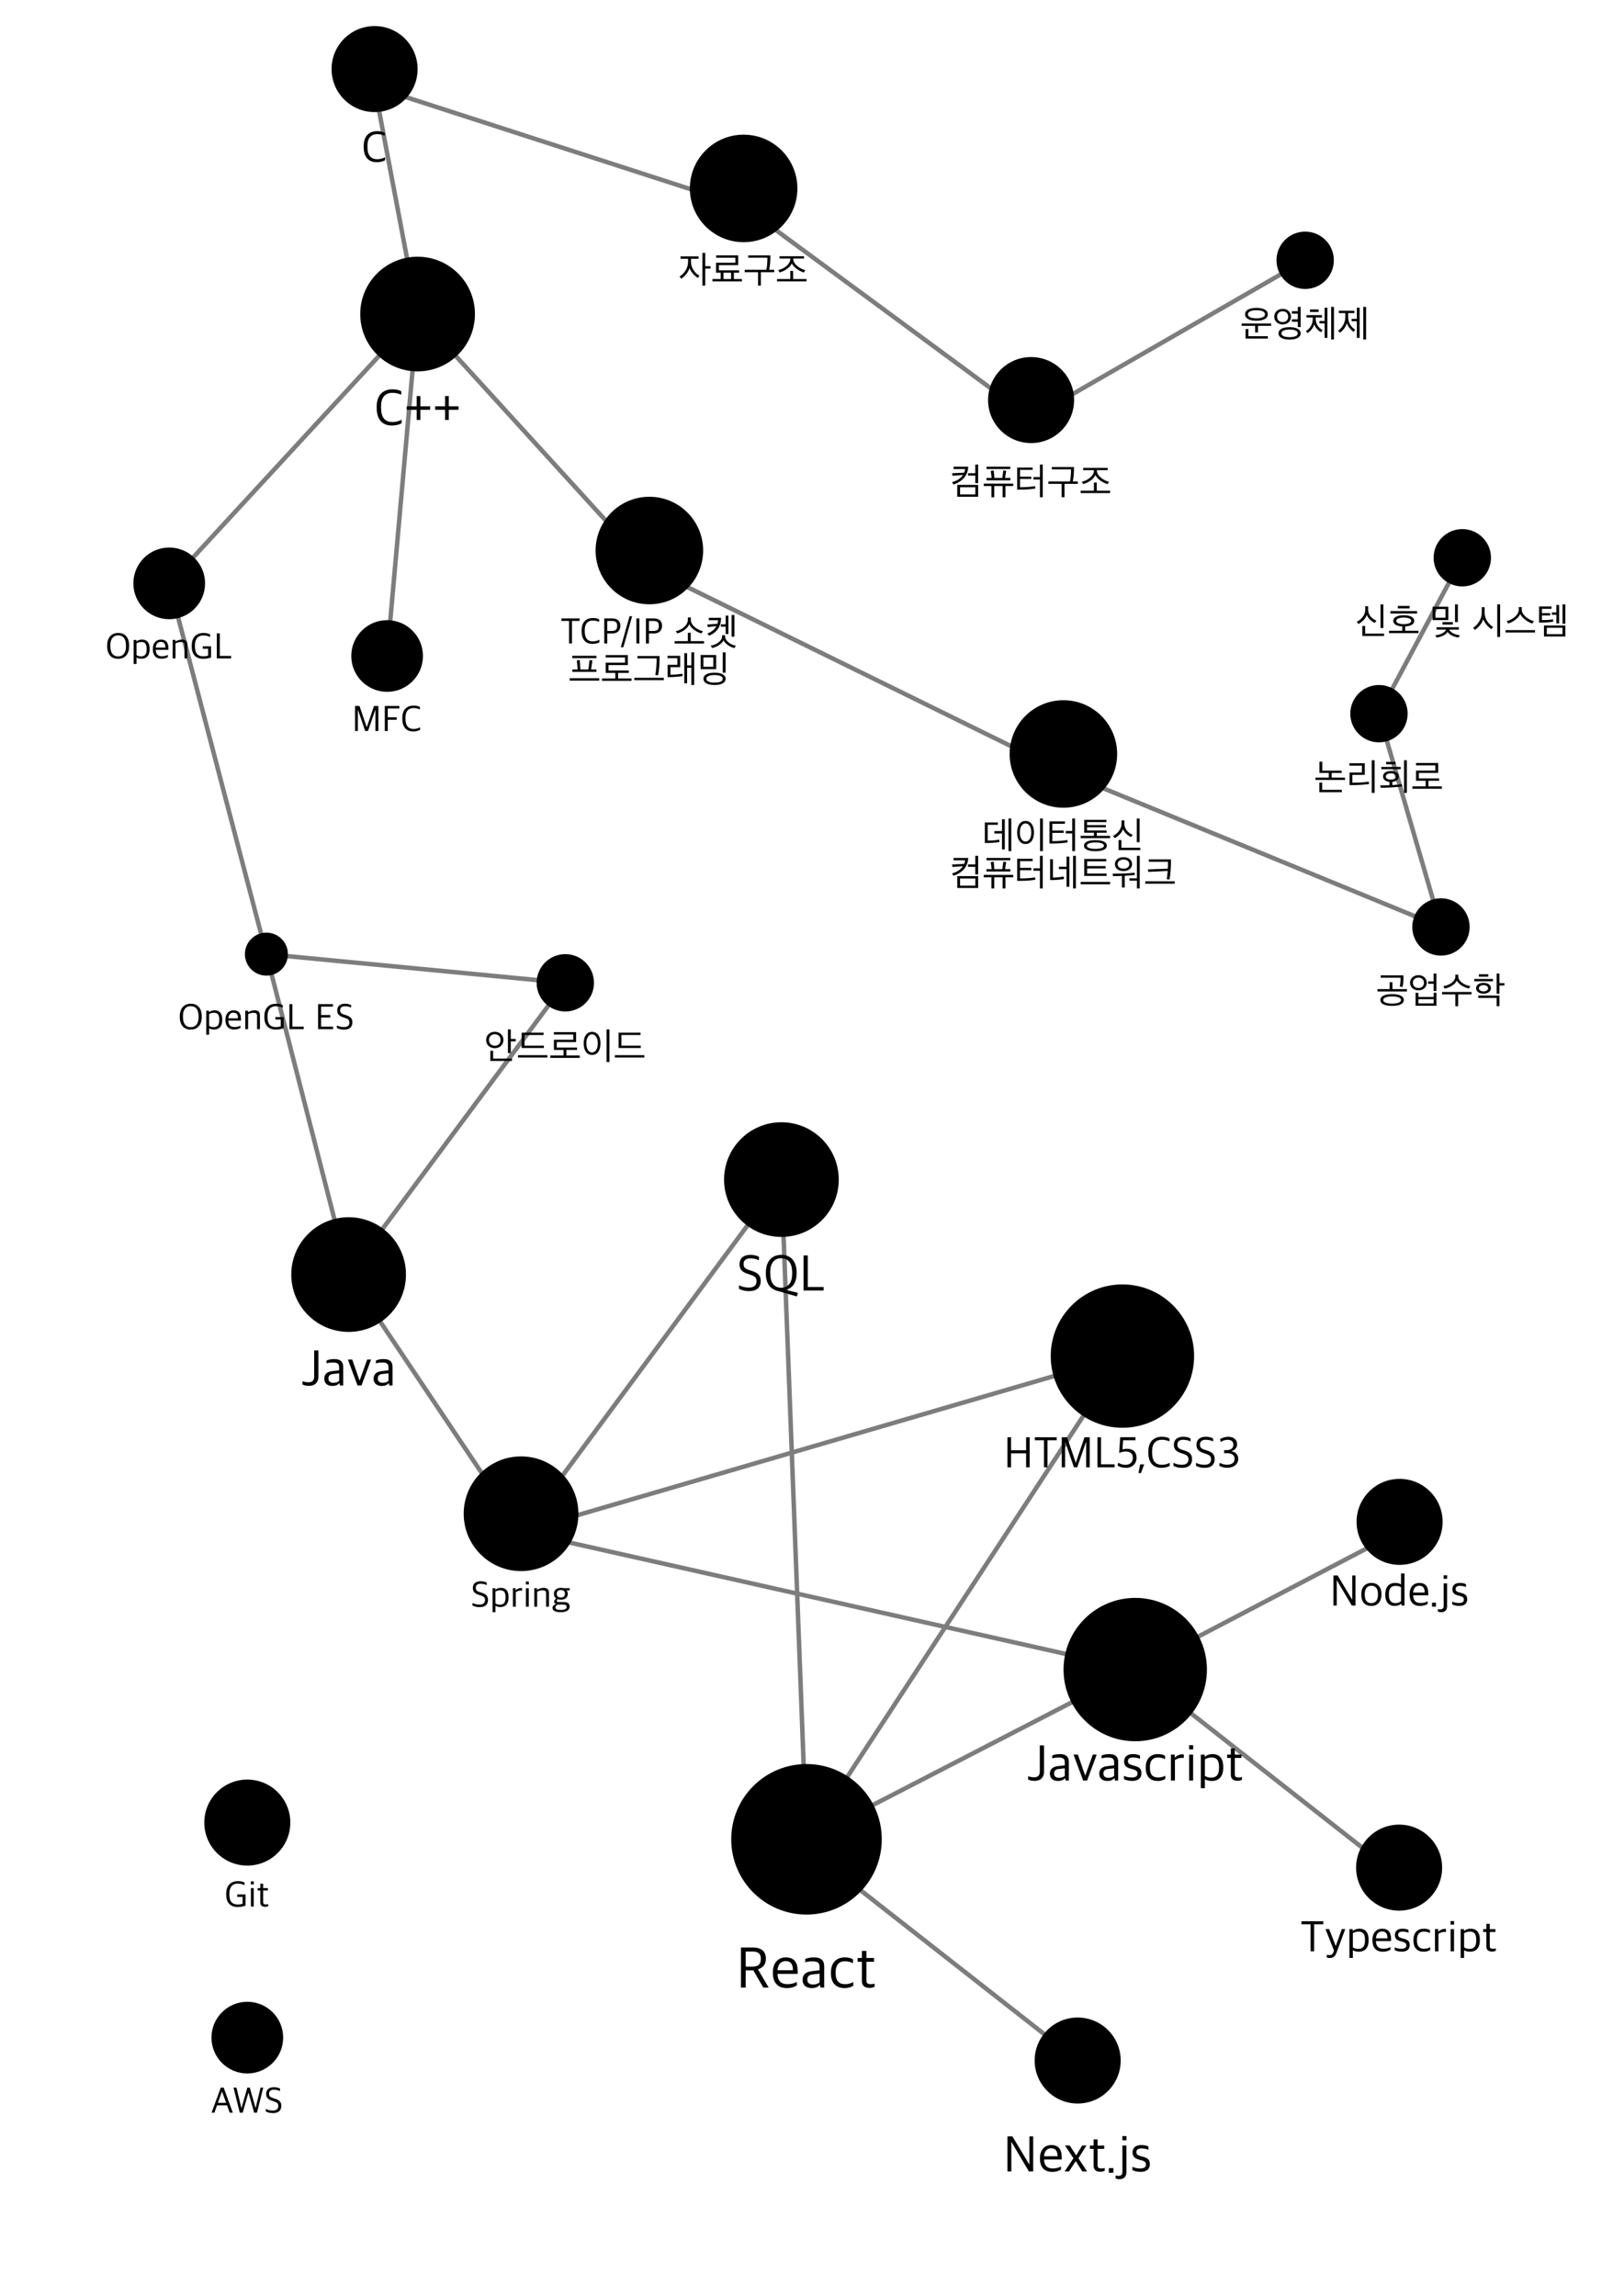 <?xml version="1.0" encoding="UTF-8" standalone="no"?>
<?xml-stylesheet type="text/css" href="../style/style.css"?><!--외부 스타일시트-->
<!DOCTYPE svg PUBLIC "-//W3C//DTD SVG 1.1//EN" "http://www.w3.org/Graphics/SVG/1.1/DTD/svg11.dtd">
<svg width="100%" height="100%" viewBox="0 60 576 820" version="1.1" xmlns="http://www.w3.org/2000/svg" xmlns:xlink="http://www.w3.org/1999/xlink" xml:space="preserve" xmlns:serif="http://www.serif.com/" style="fill-rule:evenodd;clip-rule:evenodd;stroke-linecap:round;stroke-linejoin:round;stroke-miterlimit:1.5;">
    <g transform="matrix(0.64,0,0,0.64,0,0)">
        <path id="Math" d="M593.333,524.49L804,611.021L769.417,492L815.917,405" style="fill:none;stroke:rgb(125,125,125);stroke-width:2.5px;"/>
        <path d="M216,459.813L233,269L94.417,419.292" style="fill:none;stroke:rgb(125,125,125);stroke-width:2.5px;"/>
        <path id="C" d="M233,269L209,142.292L414.917,208.896L575.312,327.002L728.24,239" style="fill:none;stroke:rgb(125,125,125);stroke-width:2.5px;"/>
        <path d="M233,269L362.329,410.958L593.333,524.49" style="fill:none;stroke:rgb(125,125,125);stroke-width:2.5px;"/>
        <path d="M94.417,419.292L148.646,626.187" style="fill:none;stroke:rgb(125,125,125);stroke-width:2.5px;"/>
        <path d="M315.423,642.187L194.517,804.996L148.646,626.187" style="fill:none;stroke:rgb(125,125,125);stroke-width:2.5px;"/>
        <path d="M148.646,626.187L315.423,642.187" style="fill:none;stroke:rgb(125,125,125);stroke-width:2.5px;"/>
        <path d="M194.517,804.996L290.729,948.467" style="fill:none;stroke:rgb(125,125,125);stroke-width:2.5px;"/>
        <path d="M450,1120.14L436,752L290.729,948.467" style="fill:none;stroke:rgb(125,125,125);stroke-width:2.5px;"/>
        <path d="M450,1120.14L626.273,850.492L290.729,948.467" style="fill:none;stroke:rgb(125,125,125);stroke-width:2.5px;"/>
        <path d="M450,1120.14L633.421,1025.42L290.729,948.467" style="fill:none;stroke:rgb(125,125,125);stroke-width:2.5px;"/>
        <path d="M633.421,1025.42L780.665,1140.95" style="fill:none;stroke:rgb(125,125,125);stroke-width:2.5px;"/>
        <path d="M633.421,1025.42L781.327,948" style="fill:none;stroke:rgb(125,125,125);stroke-width:2.5px;"/>
        <path d="M601.421,1243.59L450,1124.95" style="fill:none;stroke:rgb(125,125,125);stroke-width:2.5px;"/>
        <g class="clickable skill" id="C--" serif:id="C++">
            <g id="C--1" serif:id="C++" transform="matrix(2,0,0,2,67,29)">
                <circle cx="83" cy="120" r="16"/>
            </g>
            <g transform="matrix(1,0,0,1,46.188,59.311)">
                <g transform="matrix(29.167,0,0,29.167,162.56,272.805)">
                    <path d="M0.341,-0.031C0.42,-0.031 0.481,-0.049 0.526,-0.075L0.526,-0.142C0.484,-0.121 0.434,-0.098 0.351,-0.098C0.197,-0.098 0.133,-0.198 0.133,-0.37L0.133,-0.403C0.133,-0.581 0.223,-0.657 0.35,-0.657C0.416,-0.657 0.466,-0.642 0.519,-0.621L0.519,-0.687C0.478,-0.709 0.426,-0.724 0.354,-0.724C0.183,-0.724 0.049,-0.63 0.049,-0.39L0.049,-0.37C0.049,-0.143 0.16,-0.031 0.341,-0.031Z" style=""/>
                </g>
                <g transform="matrix(29.167,0,0,29.167,179.185,272.805)">
                    <path d="M0.244,-0.138L0.315,-0.138L0.315,-0.332L0.501,-0.332L0.501,-0.399L0.315,-0.399L0.315,-0.595L0.244,-0.595L0.244,-0.399L0.054,-0.399L0.054,-0.332L0.244,-0.332L0.244,-0.138Z" />
                </g>
                <g transform="matrix(29.167,0,0,29.167,195.023,272.805)">
                    <path d="M0.244,-0.138L0.315,-0.138L0.315,-0.332L0.501,-0.332L0.501,-0.399L0.315,-0.399L0.315,-0.595L0.244,-0.595L0.244,-0.399L0.054,-0.399L0.054,-0.332L0.244,-0.332L0.244,-0.138Z" />
                </g>
            </g>
        </g>
        <g class="clickable skill" id="Java" transform="matrix(1,0,0,1,-38.483,535.996)">
            <g transform="matrix(2,0,0,2,67,29)">
                <circle cx="83" cy="120" r="16"/>
            </g>
            <g transform="matrix(1,0,0,1,46.188,59.311)">
                <g transform="matrix(29.167,0,0,29.167,160.037,272.805)">
                    <path d="M0.159,-0.035C0.287,-0.035 0.34,-0.113 0.34,-0.213L0.34,-0.713L0.259,-0.713L0.259,-0.214C0.259,-0.144 0.228,-0.103 0.152,-0.103C0.103,-0.103 0.064,-0.114 0.035,-0.123L0.035,-0.06C0.07,-0.044 0.105,-0.035 0.159,-0.035Z" />
                </g>
                <g transform="matrix(29.167,0,0,29.167,172.083,272.805)">
                    <path d="M0.194,-0.033C0.261,-0.033 0.303,-0.057 0.326,-0.085L0.331,-0.085L0.339,-0.042L0.401,-0.042L0.401,-0.401C0.401,-0.502 0.34,-0.547 0.231,-0.547C0.174,-0.547 0.126,-0.538 0.083,-0.52L0.083,-0.465C0.114,-0.474 0.153,-0.481 0.201,-0.481C0.29,-0.481 0.324,-0.461 0.324,-0.384L0.324,-0.332L0.19,-0.316C0.095,-0.305 0.039,-0.259 0.039,-0.172C0.039,-0.079 0.104,-0.033 0.194,-0.033ZM0.213,-0.093C0.156,-0.093 0.119,-0.12 0.119,-0.174C0.119,-0.231 0.149,-0.256 0.21,-0.262L0.324,-0.275L0.324,-0.129C0.303,-0.108 0.259,-0.093 0.213,-0.093Z" />
                </g>
                <g transform="matrix(29.167,0,0,29.167,185.704,272.805)">
                    <path d="M0.208,-0.042L0.284,-0.042L0.468,-0.538L0.393,-0.538L0.25,-0.139L0.246,-0.139L0.107,-0.538L0.024,-0.538L0.208,-0.042Z" />
                </g>
                <g transform="matrix(29.167,0,0,29.167,199.617,272.805)">
                    <path d="M0.194,-0.033C0.261,-0.033 0.303,-0.057 0.326,-0.085L0.331,-0.085L0.339,-0.042L0.401,-0.042L0.401,-0.401C0.401,-0.502 0.34,-0.547 0.231,-0.547C0.174,-0.547 0.126,-0.538 0.083,-0.52L0.083,-0.465C0.114,-0.474 0.153,-0.481 0.201,-0.481C0.29,-0.481 0.324,-0.461 0.324,-0.384L0.324,-0.332L0.19,-0.316C0.095,-0.305 0.039,-0.259 0.039,-0.172C0.039,-0.079 0.104,-0.033 0.194,-0.033ZM0.213,-0.093C0.156,-0.093 0.119,-0.12 0.119,-0.174C0.119,-0.231 0.149,-0.256 0.21,-0.262L0.324,-0.275L0.324,-0.129C0.303,-0.108 0.259,-0.093 0.213,-0.093Z" />
                </g>
            </g>
        </g>
        <g class="clickable skill" id="SQL" transform="matrix(1,0,0,1,203,483)">
            <g transform="matrix(2,0,0,2,67,29)">
                <circle cx="83" cy="120" r="16"/>
            </g>
            <g transform="matrix(1,0,0,1,46.188,59.311)">
                <g transform="matrix(29.167,0,0,29.167,162.006,272.805)">
                    <path d="M0.23,-0.03C0.387,-0.03 0.455,-0.108 0.455,-0.225C0.455,-0.338 0.392,-0.38 0.293,-0.414L0.227,-0.435C0.151,-0.461 0.127,-0.489 0.127,-0.553C0.127,-0.617 0.173,-0.657 0.255,-0.657C0.329,-0.657 0.382,-0.638 0.421,-0.62L0.421,-0.687C0.384,-0.705 0.337,-0.724 0.258,-0.724C0.118,-0.724 0.049,-0.65 0.049,-0.546C0.049,-0.444 0.102,-0.396 0.196,-0.365L0.261,-0.342C0.342,-0.316 0.375,-0.288 0.375,-0.219C0.375,-0.146 0.33,-0.098 0.227,-0.098C0.156,-0.098 0.09,-0.116 0.039,-0.142L0.039,-0.075C0.084,-0.05 0.148,-0.03 0.23,-0.03Z" />
                </g>
                <g transform="matrix(29.167,0,0,29.167,176.706,272.805)">
                    <path d="M0.637,-0.369L0.637,-0.386C0.637,-0.605 0.525,-0.724 0.345,-0.724C0.16,-0.724 0.049,-0.597 0.049,-0.387L0.049,-0.37C0.049,-0.182 0.126,-0.077 0.263,-0.037L0.642,0.072L0.661,0.002L0.428,-0.054C0.562,-0.087 0.637,-0.194 0.637,-0.369ZM0.345,-0.095C0.194,-0.095 0.133,-0.208 0.133,-0.37L0.133,-0.401C0.133,-0.552 0.202,-0.659 0.341,-0.659C0.492,-0.658 0.552,-0.549 0.552,-0.386L0.552,-0.355C0.552,-0.205 0.483,-0.095 0.345,-0.095Z" />
                </g>
                <g transform="matrix(29.167,0,0,29.167,196.685,272.805)">
                    <path d="M0.086,-0.042L0.469,-0.042L0.469,-0.109L0.166,-0.109L0.166,-0.713L0.086,-0.713L0.086,-0.042Z" />
                </g>
            </g>
        </g>
        <g class="clickable skill" id="JS" transform="matrix(1,0,0,1,400.421,756.425)">
            <g transform="matrix(2,0,0,2,67,29)">
                <circle cx="83" cy="120" r="20"/>
            </g>
            <g transform="matrix(1,0,0,1,46.188,59.311)">
                <g transform="matrix(29.167,0,0,29.167,126.015,272.805)">
                    <path d="M0.159,-0.035C0.287,-0.035 0.34,-0.113 0.34,-0.213L0.34,-0.713L0.259,-0.713L0.259,-0.214C0.259,-0.144 0.228,-0.103 0.152,-0.103C0.103,-0.103 0.064,-0.114 0.035,-0.123L0.035,-0.06C0.07,-0.044 0.105,-0.035 0.159,-0.035Z" />
                </g>
                <g transform="matrix(29.167,0,0,29.167,138.06,272.805)">
                    <path d="M0.194,-0.033C0.261,-0.033 0.303,-0.057 0.326,-0.085L0.331,-0.085L0.339,-0.042L0.401,-0.042L0.401,-0.401C0.401,-0.502 0.34,-0.547 0.231,-0.547C0.174,-0.547 0.126,-0.538 0.083,-0.52L0.083,-0.465C0.114,-0.474 0.153,-0.481 0.201,-0.481C0.29,-0.481 0.324,-0.461 0.324,-0.384L0.324,-0.332L0.19,-0.316C0.095,-0.305 0.039,-0.259 0.039,-0.172C0.039,-0.079 0.104,-0.033 0.194,-0.033ZM0.213,-0.093C0.156,-0.093 0.119,-0.12 0.119,-0.174C0.119,-0.231 0.149,-0.256 0.21,-0.262L0.324,-0.275L0.324,-0.129C0.303,-0.108 0.259,-0.093 0.213,-0.093Z" />
                </g>
                <g transform="matrix(29.167,0,0,29.167,151.681,272.805)">
                    <path d="M0.208,-0.042L0.284,-0.042L0.468,-0.538L0.393,-0.538L0.25,-0.139L0.246,-0.139L0.107,-0.538L0.024,-0.538L0.208,-0.042Z" />
                </g>
                <g transform="matrix(29.167,0,0,29.167,165.594,272.805)">
                    <path d="M0.194,-0.033C0.261,-0.033 0.303,-0.057 0.326,-0.085L0.331,-0.085L0.339,-0.042L0.401,-0.042L0.401,-0.401C0.401,-0.502 0.34,-0.547 0.231,-0.547C0.174,-0.547 0.126,-0.538 0.083,-0.52L0.083,-0.465C0.114,-0.474 0.153,-0.481 0.201,-0.481C0.29,-0.481 0.324,-0.461 0.324,-0.384L0.324,-0.332L0.19,-0.316C0.095,-0.305 0.039,-0.259 0.039,-0.172C0.039,-0.079 0.104,-0.033 0.194,-0.033ZM0.213,-0.093C0.156,-0.093 0.119,-0.12 0.119,-0.174C0.119,-0.231 0.149,-0.256 0.21,-0.262L0.324,-0.275L0.324,-0.129C0.303,-0.108 0.259,-0.093 0.213,-0.093Z" />
                </g>
                <g transform="matrix(29.167,0,0,29.167,179.36,272.805)">
                    <path d="M0.199,-0.034C0.308,-0.034 0.374,-0.086 0.374,-0.18C0.374,-0.266 0.335,-0.298 0.24,-0.323L0.19,-0.337C0.137,-0.352 0.116,-0.37 0.116,-0.413C0.116,-0.459 0.149,-0.482 0.216,-0.482C0.271,-0.482 0.321,-0.469 0.347,-0.456L0.347,-0.518C0.321,-0.532 0.278,-0.547 0.212,-0.547C0.098,-0.547 0.043,-0.49 0.043,-0.406C0.043,-0.322 0.092,-0.289 0.164,-0.269L0.213,-0.256C0.276,-0.238 0.299,-0.218 0.299,-0.172C0.299,-0.127 0.267,-0.099 0.188,-0.099C0.118,-0.099 0.082,-0.114 0.039,-0.13L0.039,-0.069C0.08,-0.046 0.134,-0.034 0.199,-0.034Z" />
                </g>
                <g transform="matrix(29.167,0,0,29.167,191.465,272.805)">
                    <path d="M0.271,-0.033C0.34,-0.033 0.384,-0.053 0.416,-0.072L0.416,-0.134C0.391,-0.12 0.347,-0.099 0.28,-0.099C0.174,-0.099 0.121,-0.156 0.121,-0.283L0.121,-0.307C0.121,-0.421 0.18,-0.482 0.27,-0.482C0.335,-0.482 0.367,-0.47 0.411,-0.45L0.411,-0.514C0.378,-0.535 0.339,-0.547 0.274,-0.547C0.146,-0.547 0.042,-0.471 0.042,-0.295L0.042,-0.28C0.042,-0.117 0.129,-0.033 0.271,-0.033Z" />
                </g>
                <g transform="matrix(29.167,0,0,29.167,204.59,272.805)">
                    <path d="M0.073,-0.042L0.15,-0.042L0.15,-0.432C0.185,-0.457 0.233,-0.475 0.283,-0.475C0.291,-0.475 0.306,-0.474 0.319,-0.472L0.319,-0.541C0.314,-0.542 0.3,-0.543 0.289,-0.543C0.233,-0.543 0.179,-0.514 0.151,-0.482L0.146,-0.482L0.146,-0.538L0.073,-0.538L0.073,-0.042Z" />
                </g>
                <g transform="matrix(29.167,0,0,29.167,214.681,272.805)">
                    <path d="M0.076,-0.042L0.152,-0.042L0.152,-0.537L0.076,-0.537L0.076,-0.042ZM0.075,-0.637L0.153,-0.637L0.153,-0.717L0.075,-0.717L0.075,-0.637Z" />
                </g>
                <g transform="matrix(29.167,0,0,29.167,221.302,272.805)">
                    <path d="M0.073,0.106L0.15,0.106L0.15,-0.066C0.178,-0.05 0.22,-0.033 0.277,-0.033C0.414,-0.033 0.501,-0.109 0.501,-0.29L0.501,-0.303C0.501,-0.487 0.407,-0.547 0.298,-0.547C0.234,-0.547 0.182,-0.525 0.151,-0.497L0.147,-0.497L0.147,-0.537L0.073,-0.537L0.073,0.106ZM0.27,-0.096C0.218,-0.096 0.173,-0.112 0.15,-0.131L0.15,-0.446C0.173,-0.462 0.22,-0.482 0.278,-0.482C0.369,-0.482 0.421,-0.439 0.421,-0.299L0.421,-0.279C0.421,-0.146 0.364,-0.096 0.27,-0.096Z" />
                </g>
                <g transform="matrix(29.167,0,0,29.167,237.198,272.805)">
                    <path d="M0.23,-0.036C0.273,-0.036 0.294,-0.047 0.314,-0.056L0.314,-0.108C0.294,-0.102 0.271,-0.099 0.25,-0.099C0.193,-0.099 0.177,-0.118 0.177,-0.166L0.177,-0.474L0.304,-0.474L0.304,-0.537L0.177,-0.537L0.177,-0.655L0.101,-0.655L0.101,-0.537L0.03,-0.537L0.03,-0.474L0.101,-0.474L0.101,-0.154C0.101,-0.07 0.152,-0.036 0.23,-0.036Z" />
                </g>
            </g>
        </g>
        <g class="clickable skill" id="Next.js" transform="matrix(1,0,0,1,368.304,974.59)">
            <g transform="matrix(2,0,0,2,67,29)">
                <circle cx="83" cy="120" r="12"/>
            </g>
            <g transform="matrix(1,0,0,1,46.188,59.311)">
                <g transform="matrix(29.167,0,0,29.167,145.133,272.805)">
                    <path d="M0.086,-0.042L0.16,-0.042L0.16,-0.605L0.163,-0.605L0.496,-0.042L0.578,-0.042L0.578,-0.713L0.506,-0.713L0.506,-0.176L0.503,-0.176L0.18,-0.713L0.086,-0.713L0.086,-0.042Z" />
                </g>
                <g transform="matrix(29.167,0,0,29.167,164.558,272.805)">
                    <path d="M0.277,-0.033C0.357,-0.033 0.414,-0.058 0.444,-0.079L0.444,-0.136C0.399,-0.115 0.355,-0.099 0.289,-0.099C0.183,-0.099 0.124,-0.147 0.12,-0.271L0.458,-0.271L0.458,-0.314C0.458,-0.468 0.394,-0.547 0.258,-0.547C0.144,-0.547 0.042,-0.47 0.042,-0.297L0.042,-0.283C0.042,-0.128 0.121,-0.033 0.277,-0.033ZM0.256,-0.485C0.337,-0.485 0.378,-0.44 0.378,-0.332L0.12,-0.332C0.128,-0.449 0.194,-0.485 0.256,-0.485Z" />
                </g>
                <g transform="matrix(29.167,0,0,29.167,178.85,272.805)">
                    <path d="M0.023,-0.042L0.107,-0.042L0.236,-0.24L0.362,-0.042L0.453,-0.042L0.287,-0.294L0.441,-0.538L0.358,-0.538L0.245,-0.349L0.121,-0.538L0.031,-0.538L0.192,-0.294L0.023,-0.042Z" />
                </g>
                <g transform="matrix(29.167,0,0,29.167,192.762,272.805)">
                    <path d="M0.23,-0.036C0.273,-0.036 0.294,-0.047 0.314,-0.056L0.314,-0.108C0.294,-0.102 0.271,-0.099 0.25,-0.099C0.193,-0.099 0.177,-0.118 0.177,-0.166L0.177,-0.474L0.304,-0.474L0.304,-0.537L0.177,-0.537L0.177,-0.655L0.101,-0.655L0.101,-0.537L0.03,-0.537L0.03,-0.474L0.101,-0.474L0.101,-0.154C0.101,-0.07 0.152,-0.036 0.23,-0.036Z" />
                </g>
                <g transform="matrix(29.167,0,0,29.167,202.971,272.805)">
                    <rect x="0.042" y="-0.106" width="0.087" height="0.089" />
                </g>
                <g transform="matrix(29.167,0,0,29.167,209.562,272.805)">
                    <path d="M0.019,0.106C0.113,0.106 0.152,0.051 0.152,-0.028L0.152,-0.538L0.076,-0.538L0.076,-0.033C0.076,0.021 0.048,0.043 -0.001,0.043C-0.018,0.043 -0.037,0.04 -0.054,0.036L-0.054,0.091C-0.035,0.1 -0.014,0.106 0.019,0.106ZM0.075,-0.638L0.153,-0.638L0.153,-0.718L0.075,-0.718L0.075,-0.638Z" />
                </g>
                <g transform="matrix(29.167,0,0,29.167,216.183,272.805)">
                    <path d="M0.199,-0.034C0.308,-0.034 0.374,-0.086 0.374,-0.18C0.374,-0.266 0.335,-0.298 0.24,-0.323L0.19,-0.337C0.137,-0.352 0.116,-0.37 0.116,-0.413C0.116,-0.459 0.149,-0.482 0.216,-0.482C0.271,-0.482 0.321,-0.469 0.347,-0.456L0.347,-0.518C0.321,-0.532 0.278,-0.547 0.212,-0.547C0.098,-0.547 0.043,-0.49 0.043,-0.406C0.043,-0.322 0.092,-0.289 0.164,-0.269L0.213,-0.256C0.276,-0.238 0.299,-0.218 0.299,-0.172C0.299,-0.127 0.267,-0.099 0.188,-0.099C0.118,-0.099 0.082,-0.114 0.039,-0.13L0.039,-0.069C0.08,-0.046 0.134,-0.034 0.199,-0.034Z" />
                </g>
            </g>
        </g>
        <g class="clickable skill" id="HTML-CSS" serif:id="HTML,CSS" transform="matrix(1,0,0,1,393.273,581.492)">
            <g transform="matrix(2,0,0,2,67,29)">
                <circle cx="83" cy="120" r="20"/>
            </g>
            <g transform="matrix(1,0,0,1,46.188,59.311)">
                <g transform="matrix(25,0,0,25,120.523,272.805)">
                    <path d="M0.086,-0.042L0.166,-0.042L0.166,-0.355L0.502,-0.355L0.502,-0.042L0.581,-0.042L0.581,-0.713L0.502,-0.713L0.502,-0.422L0.166,-0.422L0.166,-0.713L0.086,-0.713L0.086,-0.042Z" />
                </g>
                <g transform="matrix(25,0,0,25,137.223,272.805)">
                    <path d="M0.233,-0.042L0.311,-0.042L0.311,-0.646L0.516,-0.646L0.516,-0.713L0.028,-0.713L0.028,-0.646L0.233,-0.646L0.233,-0.042Z" />
                </g>
                <g transform="matrix(25,0,0,25,150.823,272.805)">
                    <path d="M0.086,-0.042L0.16,-0.042L0.16,-0.609L0.163,-0.609L0.357,-0.042L0.431,-0.042L0.627,-0.609L0.63,-0.609L0.63,-0.042L0.71,-0.042L0.71,-0.713L0.593,-0.713L0.4,-0.146L0.398,-0.146L0.204,-0.713L0.086,-0.713L0.086,-0.042Z" />
                </g>
                <g transform="matrix(25,0,0,25,170.723,272.805)">
                    <path d="M0.086,-0.042L0.469,-0.042L0.469,-0.109L0.166,-0.109L0.166,-0.713L0.086,-0.713L0.086,-0.042Z" />
                </g>
                <g transform="matrix(25,0,0,25,183.348,272.805)">
                    <path d="M0.218,-0.03C0.366,-0.03 0.454,-0.131 0.454,-0.251C0.454,-0.392 0.371,-0.456 0.236,-0.456C0.208,-0.456 0.167,-0.449 0.14,-0.442L0.154,-0.646L0.43,-0.646L0.43,-0.714L0.09,-0.714L0.066,-0.362C0.097,-0.376 0.16,-0.395 0.206,-0.395C0.311,-0.395 0.371,-0.354 0.371,-0.252C0.371,-0.157 0.309,-0.097 0.203,-0.097C0.148,-0.097 0.082,-0.12 0.045,-0.145L0.03,-0.081C0.07,-0.052 0.14,-0.03 0.218,-0.03Z" />
                </g>
                <g transform="matrix(25,0,0,25,195.298,272.805)">
                    <path d="M0.019,0.088L0.073,0.088L0.147,-0.107L0.056,-0.107L0.019,0.088Z" />
                </g>
                <g transform="matrix(25,0,0,25,200.048,272.805)">
                    <path d="M0.341,-0.031C0.42,-0.031 0.481,-0.049 0.526,-0.075L0.526,-0.142C0.484,-0.121 0.434,-0.098 0.351,-0.098C0.197,-0.098 0.133,-0.198 0.133,-0.37L0.133,-0.403C0.133,-0.581 0.223,-0.657 0.35,-0.657C0.416,-0.657 0.466,-0.642 0.519,-0.621L0.519,-0.687C0.478,-0.709 0.426,-0.724 0.354,-0.724C0.183,-0.724 0.049,-0.63 0.049,-0.39L0.049,-0.37C0.049,-0.143 0.16,-0.031 0.341,-0.031Z" />
                </g>
                <g transform="matrix(25,0,0,25,214.298,272.805)">
                    <path d="M0.23,-0.03C0.387,-0.03 0.455,-0.108 0.455,-0.225C0.455,-0.338 0.392,-0.38 0.293,-0.414L0.227,-0.435C0.151,-0.461 0.127,-0.489 0.127,-0.553C0.127,-0.617 0.173,-0.657 0.255,-0.657C0.329,-0.657 0.382,-0.638 0.421,-0.62L0.421,-0.687C0.384,-0.705 0.337,-0.724 0.258,-0.724C0.118,-0.724 0.049,-0.65 0.049,-0.546C0.049,-0.444 0.102,-0.396 0.196,-0.365L0.261,-0.342C0.342,-0.316 0.375,-0.288 0.375,-0.219C0.375,-0.146 0.33,-0.098 0.227,-0.098C0.156,-0.098 0.09,-0.116 0.039,-0.142L0.039,-0.075C0.084,-0.05 0.148,-0.03 0.23,-0.03Z" />
                </g>
                <g transform="matrix(25,0,0,25,226.898,272.805)">
                    <path d="M0.23,-0.03C0.387,-0.03 0.455,-0.108 0.455,-0.225C0.455,-0.338 0.392,-0.38 0.293,-0.414L0.227,-0.435C0.151,-0.461 0.127,-0.489 0.127,-0.553C0.127,-0.617 0.173,-0.657 0.255,-0.657C0.329,-0.657 0.382,-0.638 0.421,-0.62L0.421,-0.687C0.384,-0.705 0.337,-0.724 0.258,-0.724C0.118,-0.724 0.049,-0.65 0.049,-0.546C0.049,-0.444 0.102,-0.396 0.196,-0.365L0.261,-0.342C0.342,-0.316 0.375,-0.288 0.375,-0.219C0.375,-0.146 0.33,-0.098 0.227,-0.098C0.156,-0.098 0.09,-0.116 0.039,-0.142L0.039,-0.075C0.084,-0.05 0.148,-0.03 0.23,-0.03Z" />
                </g>
                <g transform="matrix(25,0,0,25,239.498,272.805)">
                    <path d="M0.233,-0.032C0.382,-0.032 0.477,-0.114 0.477,-0.231C0.477,-0.335 0.411,-0.384 0.324,-0.401C0.4,-0.426 0.452,-0.475 0.452,-0.558C0.452,-0.663 0.37,-0.724 0.25,-0.724C0.192,-0.724 0.113,-0.699 0.073,-0.672L0.085,-0.608C0.127,-0.632 0.179,-0.656 0.234,-0.656C0.316,-0.656 0.369,-0.627 0.369,-0.545C0.369,-0.47 0.31,-0.426 0.223,-0.426L0.163,-0.426L0.163,-0.358L0.228,-0.358C0.33,-0.358 0.396,-0.317 0.396,-0.231C0.396,-0.148 0.334,-0.099 0.223,-0.099C0.173,-0.099 0.106,-0.118 0.068,-0.143L0.051,-0.08C0.088,-0.054 0.155,-0.032 0.233,-0.032Z" />
                </g>
            </g>
        </g>
        <g class="clickable skill" id="공업수학" transform="matrix(1,0,0,1,94,32.021)">
            <g transform="matrix(1,0,0,1,523.123,348.945)">
                <g transform="matrix(20.833,0,0,20.833,150.669,272.805)">
                    <path d="M0.744,-0.095C0.744,-0.193 0.635,-0.253 0.431,-0.253C0.227,-0.253 0.116,-0.193 0.116,-0.095C0.116,0.003 0.227,0.062 0.431,0.062C0.635,0.062 0.744,0.003 0.744,-0.095ZM0.669,-0.095C0.669,-0.034 0.577,0.001 0.431,0.001C0.283,0.001 0.192,-0.034 0.192,-0.095C0.192,-0.155 0.283,-0.191 0.431,-0.191C0.577,-0.191 0.669,-0.155 0.669,-0.095ZM0.827,-0.324L0.827,-0.387L0.439,-0.387L0.439,-0.572L0.363,-0.572L0.363,-0.387L0.038,-0.387L0.038,-0.324L0.827,-0.324ZM0.734,-0.756L0.125,-0.756L0.125,-0.693L0.656,-0.693L0.655,-0.622C0.654,-0.582 0.648,-0.503 0.634,-0.455L0.709,-0.445C0.723,-0.499 0.734,-0.605 0.734,-0.678L0.734,-0.756Z" />
                </g>
                <g transform="matrix(20.833,0,0,20.833,168.69,272.805)">
                    <path d="M0.676,-0.53L0.676,-0.337L0.752,-0.337L0.752,-0.804L0.676,-0.804L0.676,-0.593L0.53,-0.593L0.53,-0.53L0.676,-0.53ZM0.753,0.058L0.753,-0.291L0.677,-0.291L0.677,-0.177L0.269,-0.177L0.269,-0.288L0.193,-0.288L0.193,0.058L0.753,0.058ZM0.677,-0.004L0.269,-0.004L0.269,-0.115L0.677,-0.115L0.677,-0.004ZM0.27,-0.761C0.147,-0.761 0.045,-0.679 0.045,-0.556C0.045,-0.432 0.148,-0.354 0.27,-0.354C0.393,-0.354 0.494,-0.432 0.494,-0.557C0.494,-0.681 0.393,-0.761 0.27,-0.761ZM0.27,-0.695C0.36,-0.695 0.418,-0.638 0.418,-0.556C0.418,-0.473 0.359,-0.417 0.27,-0.417C0.184,-0.417 0.121,-0.473 0.121,-0.557C0.121,-0.639 0.184,-0.695 0.27,-0.695Z" />
                </g>
                <g transform="matrix(20.833,0,0,20.833,186.71,272.805)">
                    <path d="M0.469,0.071L0.469,-0.246L0.827,-0.246L0.827,-0.31L0.038,-0.31L0.038,-0.246L0.393,-0.246L0.393,0.071L0.469,0.071ZM0.795,-0.468C0.641,-0.487 0.473,-0.599 0.473,-0.718L0.473,-0.774L0.393,-0.774L0.393,-0.718C0.393,-0.599 0.239,-0.488 0.071,-0.466L0.108,-0.401C0.241,-0.427 0.39,-0.512 0.432,-0.614C0.485,-0.512 0.628,-0.43 0.759,-0.403L0.795,-0.468Z" />
                </g>
                <g transform="matrix(20.833,0,0,20.833,204.731,272.805)">
                    <path d="M0.843,-0.484L0.843,-0.548L0.71,-0.548L0.71,-0.804L0.634,-0.804L0.634,-0.262L0.71,-0.262L0.71,-0.484L0.843,-0.484ZM0.411,-0.72L0.411,-0.785L0.159,-0.785L0.159,-0.72L0.411,-0.72ZM0.535,-0.596L0.535,-0.659L0.034,-0.659L0.034,-0.596L0.535,-0.596ZM0.482,-0.41C0.482,-0.499 0.397,-0.555 0.283,-0.555C0.168,-0.555 0.084,-0.499 0.084,-0.41C0.084,-0.322 0.169,-0.265 0.283,-0.265C0.397,-0.265 0.482,-0.323 0.482,-0.41ZM0.406,-0.41C0.406,-0.358 0.35,-0.326 0.283,-0.326C0.218,-0.326 0.159,-0.358 0.159,-0.41C0.159,-0.462 0.217,-0.494 0.283,-0.494C0.35,-0.494 0.406,-0.462 0.406,-0.41ZM0.144,-0.214L0.144,-0.151L0.634,-0.151L0.634,0.07L0.71,0.07L0.71,-0.214L0.144,-0.214Z" />
                </g>
            </g>
            <g transform="matrix(1,0,0,1,37,189)">
                <circle cx="673" cy="390" r="16"/>
            </g>
        </g>
        <g class="clickable skill" id="C" serif:id="C" transform="matrix(1,0,0,1,-501,-436.708)">
            <g transform="matrix(1,0,0,1,523.123,348.945)">
                <g transform="matrix(25,0,0,25,179.585,272.805)">
                    <path d="M0.341,-0.031C0.42,-0.031 0.481,-0.049 0.526,-0.075L0.526,-0.142C0.484,-0.121 0.434,-0.098 0.351,-0.098C0.197,-0.098 0.133,-0.198 0.133,-0.37L0.133,-0.403C0.133,-0.581 0.223,-0.657 0.35,-0.657C0.416,-0.657 0.466,-0.642 0.519,-0.621L0.519,-0.687C0.478,-0.709 0.426,-0.724 0.354,-0.724C0.183,-0.724 0.049,-0.63 0.049,-0.39L0.049,-0.37C0.049,-0.143 0.16,-0.031 0.341,-0.031Z" />
                </g>
            </g>
            <g transform="matrix(1,0,0,1,37,189)">
                <circle cx="673" cy="380" r="24"/>
            </g>
        </g>
        <g class="clickable skill" id="소켓" transform="matrix(1,0,0,1,-347.671,-168.042)">
            <g transform="matrix(1,0,0,1,523.123,348.945)">
                <g transform="matrix(20.833,0,0,20.833,137.21,272.805)">
                    <path d="M0.233,-0.042L0.311,-0.042L0.311,-0.646L0.516,-0.646L0.516,-0.713L0.028,-0.713L0.028,-0.646L0.233,-0.646L0.233,-0.042Z" />
                </g>
                <g transform="matrix(20.833,0,0,20.833,148.044,272.805)">
                    <path d="M0.341,-0.031C0.42,-0.031 0.481,-0.049 0.526,-0.075L0.526,-0.142C0.484,-0.121 0.434,-0.098 0.351,-0.098C0.197,-0.098 0.133,-0.198 0.133,-0.37L0.133,-0.403C0.133,-0.581 0.223,-0.657 0.35,-0.657C0.416,-0.657 0.466,-0.642 0.519,-0.621L0.519,-0.687C0.478,-0.709 0.426,-0.724 0.354,-0.724C0.183,-0.724 0.049,-0.63 0.049,-0.39L0.049,-0.37C0.049,-0.143 0.16,-0.031 0.341,-0.031Z" />
                </g>
                <g transform="matrix(20.833,0,0,20.833,159.919,272.805)">
                    <path d="M0.086,-0.042L0.166,-0.042L0.166,-0.311L0.303,-0.311C0.431,-0.311 0.517,-0.383 0.517,-0.515C0.517,-0.641 0.444,-0.713 0.293,-0.713L0.086,-0.713L0.086,-0.042ZM0.166,-0.377L0.166,-0.646L0.285,-0.646C0.394,-0.646 0.432,-0.605 0.432,-0.51C0.432,-0.42 0.391,-0.377 0.287,-0.377L0.166,-0.377Z" />
                </g>
                <g transform="matrix(20.833,0,0,20.833,170.731,272.805)">
                    <path d="M0.009,0.06L0.078,0.06L0.313,-0.772L0.244,-0.772L0.009,0.06Z" />
                </g>
                <g transform="matrix(20.833,0,0,20.833,177.773,272.805)">
                    <rect x="0.09" y="-0.713" width="0.079" height="0.671" />
                </g>
                <g transform="matrix(20.833,0,0,20.833,183.169,272.805)">
                    <path d="M0.086,-0.042L0.166,-0.042L0.166,-0.311L0.303,-0.311C0.431,-0.311 0.517,-0.383 0.517,-0.515C0.517,-0.641 0.444,-0.713 0.293,-0.713L0.086,-0.713L0.086,-0.042ZM0.166,-0.377L0.166,-0.646L0.285,-0.646C0.394,-0.646 0.432,-0.605 0.432,-0.51C0.432,-0.42 0.391,-0.377 0.287,-0.377L0.166,-0.377Z" />
                </g>
                <g transform="matrix(20.833,0,0,20.833,200.169,272.805)">
                    <path d="M0.796,-0.372C0.652,-0.4 0.472,-0.526 0.472,-0.676L0.472,-0.739L0.393,-0.739L0.393,-0.676C0.393,-0.526 0.223,-0.401 0.07,-0.372L0.11,-0.311C0.263,-0.353 0.398,-0.461 0.431,-0.561C0.469,-0.463 0.601,-0.354 0.754,-0.311L0.796,-0.372ZM0.827,-0.041L0.827,-0.105L0.469,-0.105L0.469,-0.329L0.393,-0.329L0.393,-0.105L0.038,-0.105L0.038,-0.041L0.827,-0.041Z" />
                </g>
                <g transform="matrix(20.833,0,0,20.833,218.19,272.805)">
                    <path d="M0.418,-0.729L0.089,-0.729L0.089,-0.665L0.337,-0.665C0.335,-0.632 0.329,-0.6 0.319,-0.569L0.046,-0.549L0.062,-0.481L0.293,-0.508C0.249,-0.424 0.17,-0.353 0.049,-0.309L0.099,-0.251C0.319,-0.347 0.416,-0.51 0.418,-0.729ZM0.816,0.018C0.687,-0.001 0.525,-0.105 0.525,-0.231L0.525,-0.263L0.445,-0.263L0.445,-0.231C0.445,-0.106 0.281,-0.003 0.139,0.017L0.179,0.079C0.301,0.053 0.447,-0.035 0.482,-0.128C0.525,-0.032 0.67,0.06 0.774,0.081L0.816,0.018ZM0.54,-0.492L0.54,-0.295L0.613,-0.295L0.613,-0.788L0.54,-0.788L0.54,-0.555L0.411,-0.555L0.411,-0.492L0.54,-0.492ZM0.775,-0.224L0.775,-0.804L0.699,-0.804L0.699,-0.224L0.775,-0.224Z" />
                </g>
                <g transform="matrix(20.833,0,0,20.833,141.658,293.639)">
                    <path d="M0.752,-0.282L0.752,-0.346L0.609,-0.346L0.644,-0.588L0.569,-0.6L0.538,-0.346L0.323,-0.346L0.305,-0.601L0.227,-0.59L0.251,-0.346L0.108,-0.346L0.108,-0.282L0.752,-0.282ZM0.827,-0.046L0.827,-0.111L0.038,-0.111L0.038,-0.046L0.827,-0.046ZM0.753,-0.648L0.753,-0.712L0.107,-0.712L0.107,-0.648L0.753,-0.648Z" />
                </g>
                <g transform="matrix(20.833,0,0,20.833,159.679,293.639)">
                    <path d="M0.827,-0.041L0.827,-0.105L0.469,-0.105L0.469,-0.254L0.754,-0.254L0.754,-0.318L0.211,-0.318L0.211,-0.464L0.729,-0.464L0.729,-0.731L0.134,-0.731L0.134,-0.667L0.653,-0.667L0.653,-0.527L0.135,-0.527L0.135,-0.254L0.393,-0.254L0.393,-0.105L0.038,-0.105L0.038,-0.041L0.827,-0.041Z" />
                </g>
                <g transform="matrix(20.833,0,0,20.833,177.7,293.639)">
                    <path d="M0.827,-0.059L0.827,-0.123L0.038,-0.123L0.038,-0.059L0.827,-0.059ZM0.714,-0.706L0.12,-0.706L0.12,-0.643L0.636,-0.643C0.636,-0.5 0.623,-0.31 0.599,-0.199L0.675,-0.189C0.702,-0.323 0.714,-0.505 0.714,-0.706Z" />
                </g>
                <g transform="matrix(20.833,0,0,20.833,195.721,293.639)">
                    <path d="M0.775,0.07L0.775,-0.804L0.7,-0.804L0.7,-0.455L0.586,-0.455L0.586,-0.783L0.511,-0.783L0.511,0.025L0.586,0.025L0.586,-0.391L0.7,-0.391L0.7,0.07L0.775,0.07ZM0.459,-0.233C0.362,-0.213 0.219,-0.205 0.14,-0.205L0.14,-0.407L0.401,-0.407L0.401,-0.711L0.062,-0.711L0.062,-0.648L0.325,-0.648L0.325,-0.47L0.064,-0.47L0.064,-0.141L0.121,-0.141C0.23,-0.141 0.374,-0.153 0.467,-0.17L0.459,-0.233Z" />
                </g>
                <g transform="matrix(20.833,0,0,20.833,213.742,293.639)">
                    <path d="M0.752,-0.259L0.752,-0.804L0.676,-0.804L0.676,-0.259L0.752,-0.259ZM0.753,-0.095C0.753,-0.197 0.646,-0.26 0.456,-0.26C0.265,-0.26 0.159,-0.197 0.159,-0.095C0.159,0.006 0.265,0.07 0.456,0.07C0.646,0.07 0.753,0.006 0.753,-0.095ZM0.456,-0.197C0.594,-0.197 0.675,-0.16 0.675,-0.095C0.675,-0.03 0.594,0.007 0.456,0.007C0.319,0.007 0.237,-0.03 0.237,-0.095C0.237,-0.16 0.319,-0.197 0.456,-0.197ZM0.499,-0.354L0.499,-0.733L0.083,-0.733L0.083,-0.354L0.499,-0.354ZM0.423,-0.417L0.158,-0.417L0.158,-0.67L0.423,-0.67L0.423,-0.417Z" />
                </g>
            </g>
            <g transform="matrix(1,0,0,1,37,189)">
                <circle cx="673" cy="380" r="30"/>
            </g>
        </g>
        <g class="clickable skill" id="MFC" transform="matrix(1,0,0,1,-494,-119.187)">
            <g transform="matrix(1,0,0,1,523.123,348.945)">
                <g transform="matrix(20.833,0,0,20.833,167.21,272.805)">
                    <path d="M0.086,-0.042L0.16,-0.042L0.16,-0.609L0.163,-0.609L0.357,-0.042L0.431,-0.042L0.627,-0.609L0.63,-0.609L0.63,-0.042L0.71,-0.042L0.71,-0.713L0.593,-0.713L0.4,-0.146L0.398,-0.146L0.204,-0.713L0.086,-0.713L0.086,-0.042Z" />
                </g>
                <g transform="matrix(20.833,0,0,20.833,183.794,272.805)">
                    <path d="M0.086,-0.042L0.165,-0.042L0.165,-0.343L0.404,-0.343L0.404,-0.411L0.165,-0.411L0.165,-0.646L0.475,-0.646L0.475,-0.713L0.086,-0.713L0.086,-0.042Z" />
                </g>
                <g transform="matrix(20.833,0,0,20.833,194.335,272.805)">
                    <path d="M0.341,-0.031C0.42,-0.031 0.481,-0.049 0.526,-0.075L0.526,-0.142C0.484,-0.121 0.434,-0.098 0.351,-0.098C0.197,-0.098 0.133,-0.198 0.133,-0.37L0.133,-0.403C0.133,-0.581 0.223,-0.657 0.35,-0.657C0.416,-0.657 0.466,-0.642 0.519,-0.621L0.519,-0.687C0.478,-0.709 0.426,-0.724 0.354,-0.724C0.183,-0.724 0.049,-0.63 0.049,-0.39L0.049,-0.37C0.049,-0.143 0.16,-0.031 0.341,-0.031Z" />
                </g>
            </g>
            <g transform="matrix(1,0,0,1,37,189)">
                <circle cx="673" cy="390" r="20"/>
            </g>
        </g>
        <g class="clickable skill" id="논리회로" transform="matrix(1,0,0,1,59.417,-87)">
            <g transform="matrix(1,0,0,1,523.123,348.945)">
                <g transform="matrix(20.833,0,0,20.833,150.669,272.805)">
                    <path d="M0.739,-0.464L0.739,-0.526L0.22,-0.526L0.22,-0.767L0.144,-0.767L0.144,-0.464L0.394,-0.464L0.394,-0.339L0.038,-0.339L0.038,-0.276L0.827,-0.276L0.827,-0.339L0.47,-0.339L0.47,-0.464L0.739,-0.464ZM0.743,0.051L0.743,-0.012L0.217,-0.012L0.217,-0.207L0.141,-0.207L0.141,0.051L0.743,0.051Z" />
                </g>
                <g transform="matrix(20.833,0,0,20.833,168.69,272.805)">
                    <path d="M0.68,-0.804L0.68,0.07L0.756,0.07L0.756,-0.804L0.68,-0.804ZM0.6,-0.231C0.494,-0.212 0.321,-0.204 0.182,-0.204L0.161,-0.204L0.161,-0.413L0.493,-0.413L0.493,-0.723L0.081,-0.723L0.081,-0.66L0.416,-0.66L0.416,-0.476L0.085,-0.476L0.085,-0.139L0.174,-0.139C0.366,-0.139 0.516,-0.154 0.607,-0.168L0.6,-0.231Z" />
                </g>
                <g transform="matrix(20.833,0,0,20.833,186.71,272.805)">
                    <path d="M0.538,-0.37C0.538,-0.461 0.454,-0.517 0.327,-0.517C0.201,-0.517 0.117,-0.46 0.117,-0.37C0.117,-0.291 0.184,-0.235 0.289,-0.225L0.289,-0.135C0.196,-0.132 0.108,-0.133 0.042,-0.133L0.055,-0.066C0.129,-0.067 0.227,-0.07 0.324,-0.075C0.431,-0.082 0.56,-0.092 0.629,-0.102L0.622,-0.163C0.566,-0.154 0.462,-0.146 0.365,-0.14L0.365,-0.225C0.47,-0.235 0.538,-0.289 0.538,-0.37ZM0.755,0.07L0.755,-0.804L0.68,-0.804L0.68,0.07L0.755,0.07ZM0.463,-0.37C0.463,-0.32 0.409,-0.285 0.327,-0.285C0.246,-0.285 0.191,-0.32 0.191,-0.37C0.191,-0.42 0.246,-0.454 0.327,-0.454C0.409,-0.454 0.463,-0.42 0.463,-0.37ZM0.589,-0.563L0.589,-0.626L0.07,-0.626L0.07,-0.563L0.589,-0.563ZM0.45,-0.697L0.45,-0.761L0.199,-0.761L0.199,-0.697L0.45,-0.697Z" />
                </g>
                <g transform="matrix(20.833,0,0,20.833,204.731,272.805)">
                    <path d="M0.827,-0.041L0.827,-0.105L0.469,-0.105L0.469,-0.254L0.754,-0.254L0.754,-0.318L0.211,-0.318L0.211,-0.464L0.729,-0.464L0.729,-0.731L0.134,-0.731L0.134,-0.667L0.653,-0.667L0.653,-0.527L0.135,-0.527L0.135,-0.254L0.393,-0.254L0.393,-0.105L0.038,-0.105L0.038,-0.041L0.827,-0.041Z" />
                </g>
            </g>
            <g transform="matrix(1,0,0,1,37,189)">
                <circle cx="673" cy="390" r="16"/>
            </g>
        </g>
        <g class="clickable skill" id="OpenGL" transform="matrix(1,0,0,1,-615.583,-159.708)">
            <g transform="matrix(1,0,0,1,523.123,348.945)">
                <g transform="matrix(20.833,0,0,20.833,151.262,272.805)">
                    <path d="M0.341,-0.031C0.525,-0.031 0.636,-0.158 0.636,-0.369L0.636,-0.385C0.636,-0.605 0.525,-0.724 0.344,-0.724C0.159,-0.724 0.048,-0.597 0.048,-0.386L0.048,-0.37C0.048,-0.15 0.159,-0.031 0.341,-0.031ZM0.343,-0.096C0.193,-0.096 0.133,-0.208 0.133,-0.37L0.133,-0.401C0.133,-0.551 0.202,-0.659 0.34,-0.659C0.492,-0.658 0.551,-0.548 0.551,-0.385L0.551,-0.354C0.551,-0.205 0.482,-0.096 0.343,-0.096Z" />
                </g>
                <g transform="matrix(20.833,0,0,20.833,165.512,272.805)">
                    <path d="M0.073,0.106L0.15,0.106L0.15,-0.066C0.178,-0.05 0.22,-0.033 0.277,-0.033C0.414,-0.033 0.501,-0.109 0.501,-0.29L0.501,-0.303C0.501,-0.487 0.407,-0.547 0.298,-0.547C0.234,-0.547 0.182,-0.525 0.151,-0.497L0.147,-0.497L0.147,-0.537L0.073,-0.537L0.073,0.106ZM0.27,-0.096C0.218,-0.096 0.173,-0.112 0.15,-0.131L0.15,-0.446C0.173,-0.462 0.22,-0.482 0.278,-0.482C0.369,-0.482 0.421,-0.439 0.421,-0.299L0.421,-0.279C0.421,-0.146 0.364,-0.096 0.27,-0.096Z" />
                </g>
                <g transform="matrix(20.833,0,0,20.833,176.867,272.805)">
                    <path d="M0.277,-0.033C0.357,-0.033 0.414,-0.058 0.444,-0.079L0.444,-0.136C0.399,-0.115 0.355,-0.099 0.289,-0.099C0.183,-0.099 0.124,-0.147 0.12,-0.271L0.458,-0.271L0.458,-0.314C0.458,-0.468 0.394,-0.547 0.258,-0.547C0.144,-0.547 0.042,-0.47 0.042,-0.297L0.042,-0.283C0.042,-0.128 0.121,-0.033 0.277,-0.033ZM0.256,-0.485C0.337,-0.485 0.378,-0.44 0.378,-0.332L0.12,-0.332C0.128,-0.449 0.194,-0.485 0.256,-0.485Z" />
                </g>
                <g transform="matrix(20.833,0,0,20.833,187.283,272.805)">
                    <path d="M0.073,-0.042L0.149,-0.042L0.149,-0.445C0.19,-0.464 0.242,-0.481 0.289,-0.481C0.368,-0.481 0.389,-0.456 0.389,-0.396L0.389,-0.042L0.465,-0.042L0.465,-0.412C0.465,-0.508 0.418,-0.547 0.321,-0.547C0.26,-0.547 0.196,-0.525 0.15,-0.495L0.146,-0.495L0.146,-0.538L0.073,-0.538L0.073,-0.042Z" />
                </g>
                <g transform="matrix(20.833,0,0,20.833,198.45,272.805)">
                    <path d="M0.359,-0.031C0.444,-0.031 0.513,-0.049 0.565,-0.068L0.565,-0.367L0.343,-0.367L0.343,-0.301L0.487,-0.301L0.487,-0.118C0.455,-0.106 0.408,-0.098 0.361,-0.098C0.181,-0.098 0.133,-0.21 0.133,-0.366L0.133,-0.393C0.133,-0.535 0.192,-0.657 0.359,-0.657C0.448,-0.657 0.499,-0.635 0.54,-0.616L0.54,-0.685C0.5,-0.705 0.448,-0.724 0.365,-0.724C0.196,-0.724 0.048,-0.634 0.048,-0.382L0.048,-0.364C0.048,-0.134 0.169,-0.031 0.359,-0.031Z" />
                </g>
                <g transform="matrix(20.833,0,0,20.833,211.637,272.805)">
                    <path d="M0.086,-0.042L0.469,-0.042L0.469,-0.109L0.166,-0.109L0.166,-0.713L0.086,-0.713L0.086,-0.042Z" />
                </g>
            </g>
            <g transform="matrix(1,0,0,1,37,189)">
                <circle cx="673" cy="390" r="20"/>
            </g>
        </g>
        <g class="clickable skill" id="OpenGL-ES" serif:id="OpenGL ES" transform="matrix(1,0,0,1,-561.354,47.188)">
            <g transform="matrix(1,0,0,1,523.123,348.945)">
                <g transform="matrix(20.833,0,0,20.833,137.544,272.805)">
                    <path d="M0.341,-0.031C0.525,-0.031 0.636,-0.158 0.636,-0.369L0.636,-0.385C0.636,-0.605 0.525,-0.724 0.344,-0.724C0.159,-0.724 0.048,-0.597 0.048,-0.386L0.048,-0.37C0.048,-0.15 0.159,-0.031 0.341,-0.031ZM0.343,-0.096C0.193,-0.096 0.133,-0.208 0.133,-0.37L0.133,-0.401C0.133,-0.551 0.202,-0.659 0.34,-0.659C0.492,-0.658 0.551,-0.548 0.551,-0.385L0.551,-0.354C0.551,-0.205 0.482,-0.096 0.343,-0.096Z" />
                </g>
                <g transform="matrix(20.833,0,0,20.833,151.794,272.805)">
                    <path d="M0.073,0.106L0.15,0.106L0.15,-0.066C0.178,-0.05 0.22,-0.033 0.277,-0.033C0.414,-0.033 0.501,-0.109 0.501,-0.29L0.501,-0.303C0.501,-0.487 0.407,-0.547 0.298,-0.547C0.234,-0.547 0.182,-0.525 0.151,-0.497L0.147,-0.497L0.147,-0.537L0.073,-0.537L0.073,0.106ZM0.27,-0.096C0.218,-0.096 0.173,-0.112 0.15,-0.131L0.15,-0.446C0.173,-0.462 0.22,-0.482 0.278,-0.482C0.369,-0.482 0.421,-0.439 0.421,-0.299L0.421,-0.279C0.421,-0.146 0.364,-0.096 0.27,-0.096Z" />
                </g>
                <g transform="matrix(20.833,0,0,20.833,163.148,272.805)">
                    <path d="M0.277,-0.033C0.357,-0.033 0.414,-0.058 0.444,-0.079L0.444,-0.136C0.399,-0.115 0.355,-0.099 0.289,-0.099C0.183,-0.099 0.124,-0.147 0.12,-0.271L0.458,-0.271L0.458,-0.314C0.458,-0.468 0.394,-0.547 0.258,-0.547C0.144,-0.547 0.042,-0.47 0.042,-0.297L0.042,-0.283C0.042,-0.128 0.121,-0.033 0.277,-0.033ZM0.256,-0.485C0.337,-0.485 0.378,-0.44 0.378,-0.332L0.12,-0.332C0.128,-0.449 0.194,-0.485 0.256,-0.485Z" />
                </g>
                <g transform="matrix(20.833,0,0,20.833,173.565,272.805)">
                    <path d="M0.073,-0.042L0.149,-0.042L0.149,-0.445C0.19,-0.464 0.242,-0.481 0.289,-0.481C0.368,-0.481 0.389,-0.456 0.389,-0.396L0.389,-0.042L0.465,-0.042L0.465,-0.412C0.465,-0.508 0.418,-0.547 0.321,-0.547C0.26,-0.547 0.196,-0.525 0.15,-0.495L0.146,-0.495L0.146,-0.538L0.073,-0.538L0.073,-0.042Z" />
                </g>
                <g transform="matrix(20.833,0,0,20.833,184.731,272.805)">
                    <path d="M0.359,-0.031C0.444,-0.031 0.513,-0.049 0.565,-0.068L0.565,-0.367L0.343,-0.367L0.343,-0.301L0.487,-0.301L0.487,-0.118C0.455,-0.106 0.408,-0.098 0.361,-0.098C0.181,-0.098 0.133,-0.21 0.133,-0.366L0.133,-0.393C0.133,-0.535 0.192,-0.657 0.359,-0.657C0.448,-0.657 0.499,-0.635 0.54,-0.616L0.54,-0.685C0.5,-0.705 0.448,-0.724 0.365,-0.724C0.196,-0.724 0.048,-0.634 0.048,-0.382L0.048,-0.364C0.048,-0.134 0.169,-0.031 0.359,-0.031Z" />
                </g>
                <g transform="matrix(20.833,0,0,20.833,197.919,272.805)">
                    <path d="M0.086,-0.042L0.469,-0.042L0.469,-0.109L0.166,-0.109L0.166,-0.713L0.086,-0.713L0.086,-0.042Z" />
                </g>
                <g transform="matrix(20.833,0,0,20.833,213.919,272.805)">
                    <path d="M0.087,-0.042L0.488,-0.042L0.488,-0.109L0.166,-0.109L0.166,-0.354L0.412,-0.354L0.412,-0.421L0.166,-0.421L0.166,-0.646L0.485,-0.646L0.485,-0.713L0.087,-0.713L0.087,-0.042Z" />
                </g>
                <g transform="matrix(20.833,0,0,20.833,225.377,272.805)">
                    <path d="M0.23,-0.03C0.387,-0.03 0.455,-0.108 0.455,-0.225C0.455,-0.338 0.392,-0.38 0.293,-0.414L0.227,-0.435C0.151,-0.461 0.127,-0.489 0.127,-0.553C0.127,-0.617 0.173,-0.657 0.255,-0.657C0.329,-0.657 0.382,-0.638 0.421,-0.62L0.421,-0.687C0.384,-0.705 0.337,-0.724 0.258,-0.724C0.118,-0.724 0.049,-0.65 0.049,-0.546C0.049,-0.444 0.102,-0.396 0.196,-0.365L0.261,-0.342C0.342,-0.316 0.375,-0.288 0.375,-0.219C0.375,-0.146 0.33,-0.098 0.227,-0.098C0.156,-0.098 0.09,-0.116 0.039,-0.142L0.039,-0.075C0.084,-0.05 0.148,-0.03 0.23,-0.03Z" />
                </g>
            </g>
            <g transform="matrix(1,0,0,1,37,189)">
                <circle cx="673" cy="390" r="12"/>
            </g>
        </g>
        <g class="clickable skill" id="안드로이드" transform="matrix(1,0,0,1,-394.577,63.188)">
            <g transform="matrix(1,0,0,1,523.123,348.945)">
                <g transform="matrix(20.833,0,0,20.833,141.658,272.805)">
                    <path d="M0.843,-0.484L0.843,-0.548L0.71,-0.548L0.71,-0.804L0.634,-0.804L0.634,-0.169L0.71,-0.169L0.71,-0.484L0.843,-0.484ZM0.742,0.04L0.742,-0.023L0.238,-0.023L0.238,-0.231L0.162,-0.231L0.162,0.04L0.742,0.04ZM0.281,-0.74C0.15,-0.74 0.05,-0.65 0.05,-0.519C0.05,-0.387 0.15,-0.301 0.282,-0.301C0.413,-0.301 0.513,-0.388 0.513,-0.52C0.513,-0.651 0.412,-0.74 0.281,-0.74ZM0.281,-0.675C0.374,-0.675 0.437,-0.61 0.437,-0.519C0.437,-0.43 0.374,-0.366 0.282,-0.366C0.194,-0.366 0.126,-0.43 0.126,-0.52C0.126,-0.61 0.193,-0.675 0.281,-0.675Z" />
                </g>
                <g transform="matrix(20.833,0,0,20.833,159.679,272.805)">
                    <path d="M0.732,-0.306L0.732,-0.369L0.213,-0.369L0.213,-0.654L0.724,-0.654L0.724,-0.717L0.137,-0.717L0.137,-0.306L0.732,-0.306ZM0.827,-0.05L0.827,-0.114L0.038,-0.114L0.038,-0.05L0.827,-0.05Z" />
                </g>
                <g transform="matrix(20.833,0,0,20.833,177.7,272.805)">
                    <path d="M0.827,-0.041L0.827,-0.105L0.469,-0.105L0.469,-0.254L0.754,-0.254L0.754,-0.318L0.211,-0.318L0.211,-0.464L0.729,-0.464L0.729,-0.731L0.134,-0.731L0.134,-0.667L0.653,-0.667L0.653,-0.527L0.135,-0.527L0.135,-0.254L0.393,-0.254L0.393,-0.105L0.038,-0.105L0.038,-0.041L0.827,-0.041Z" />
                </g>
                <g transform="matrix(20.833,0,0,20.833,195.721,272.805)">
                    <path d="M0.757,0.07L0.757,-0.804L0.681,-0.804L0.681,0.07L0.757,0.07ZM0.067,-0.43C0.067,-0.244 0.149,-0.12 0.292,-0.12C0.437,-0.12 0.518,-0.244 0.518,-0.429C0.518,-0.614 0.437,-0.738 0.292,-0.738C0.149,-0.738 0.067,-0.614 0.067,-0.43ZM0.446,-0.429C0.446,-0.286 0.385,-0.186 0.292,-0.186C0.2,-0.186 0.139,-0.286 0.139,-0.429C0.139,-0.573 0.2,-0.672 0.292,-0.672C0.385,-0.672 0.446,-0.573 0.446,-0.429Z" />
                </g>
                <g transform="matrix(20.833,0,0,20.833,213.742,272.805)">
                    <path d="M0.732,-0.306L0.732,-0.369L0.213,-0.369L0.213,-0.654L0.724,-0.654L0.724,-0.717L0.137,-0.717L0.137,-0.306L0.732,-0.306ZM0.827,-0.05L0.827,-0.114L0.038,-0.114L0.038,-0.05L0.827,-0.05Z" />
                </g>
            </g>
            <g transform="matrix(1,0,0,1,37,189)">
                <circle cx="673" cy="390" r="16"/>
            </g>
        </g>
        <g class="clickable skill" id="AWS" transform="matrix(1,0,0,1,-572.01,651.808)">
            <g transform="matrix(1,0,0,1,523.123,348.945)">
                <g transform="matrix(20.833,0,0,20.833,166.554,272.805)">
                    <path d="M0.019,-0.042L0.095,-0.042L0.164,-0.238L0.433,-0.238L0.504,-0.042L0.587,-0.042L0.342,-0.713L0.265,-0.713L0.019,-0.042ZM0.297,-0.607L0.299,-0.607L0.408,-0.305L0.187,-0.305L0.297,-0.607Z" />
                </g>
                <g transform="matrix(20.833,0,0,20.833,178.596,272.805)">
                    <path d="M0.196,-0.042L0.274,-0.042L0.428,-0.579L0.43,-0.579L0.58,-0.042L0.657,-0.042L0.824,-0.713L0.752,-0.713L0.62,-0.166L0.619,-0.166L0.463,-0.713L0.399,-0.713L0.242,-0.166L0.239,-0.166L0.107,-0.713L0.028,-0.713L0.196,-0.042Z" />
                </g>
                <g transform="matrix(20.833,0,0,20.833,196.367,272.805)">
                    <path d="M0.23,-0.03C0.387,-0.03 0.455,-0.108 0.455,-0.225C0.455,-0.338 0.392,-0.38 0.293,-0.414L0.227,-0.435C0.151,-0.461 0.127,-0.489 0.127,-0.553C0.127,-0.617 0.173,-0.657 0.255,-0.657C0.329,-0.657 0.382,-0.638 0.421,-0.62L0.421,-0.687C0.384,-0.705 0.337,-0.724 0.258,-0.724C0.118,-0.724 0.049,-0.65 0.049,-0.546C0.049,-0.444 0.102,-0.396 0.196,-0.365L0.261,-0.342C0.342,-0.316 0.375,-0.288 0.375,-0.219C0.375,-0.146 0.33,-0.098 0.227,-0.098C0.156,-0.098 0.09,-0.116 0.039,-0.142L0.039,-0.075C0.084,-0.05 0.148,-0.03 0.23,-0.03Z" />
                </g>
            </g>
            <g transform="matrix(1,0,0,1,37,189)">
                <circle cx="673" cy="390" r="20"/>
            </g>
        </g>
        <g class="clickable skill" id="깃" transform="matrix(1,0,0,1,-572.01,536.808)">
            <g transform="matrix(1,0,0,1,523.123,348.945)">
                <g transform="matrix(20.833,0,0,20.833,174.106,272.805)">
                    <path d="M0.359,-0.031C0.444,-0.031 0.513,-0.049 0.565,-0.068L0.565,-0.367L0.343,-0.367L0.343,-0.301L0.487,-0.301L0.487,-0.118C0.455,-0.106 0.408,-0.098 0.361,-0.098C0.181,-0.098 0.133,-0.21 0.133,-0.366L0.133,-0.393C0.133,-0.535 0.192,-0.657 0.359,-0.657C0.448,-0.657 0.499,-0.635 0.54,-0.616L0.54,-0.685C0.5,-0.705 0.448,-0.724 0.365,-0.724C0.196,-0.724 0.048,-0.634 0.048,-0.382L0.048,-0.364C0.048,-0.134 0.169,-0.031 0.359,-0.031Z" />
                </g>
                <g transform="matrix(20.833,0,0,20.833,187.294,272.805)">
                    <path d="M0.076,-0.042L0.152,-0.042L0.152,-0.537L0.076,-0.537L0.076,-0.042ZM0.075,-0.637L0.153,-0.637L0.153,-0.717L0.075,-0.717L0.075,-0.637Z" />
                </g>
                <g transform="matrix(20.833,0,0,20.833,192.023,272.805)">
                    <path d="M0.23,-0.036C0.273,-0.036 0.294,-0.047 0.314,-0.056L0.314,-0.108C0.294,-0.102 0.271,-0.099 0.25,-0.099C0.193,-0.099 0.177,-0.118 0.177,-0.166L0.177,-0.474L0.304,-0.474L0.304,-0.537L0.177,-0.537L0.177,-0.655L0.101,-0.655L0.101,-0.537L0.03,-0.537L0.03,-0.474L0.101,-0.474L0.101,-0.154C0.101,-0.07 0.152,-0.036 0.23,-0.036Z" />
                </g>
            </g>
            <g transform="matrix(1,0,0,1,37,189)">
                <circle cx="673" cy="385" r="24"/>
            </g>
        </g>
        <g class="clickable skill" id="스프링" transform="matrix(1,0,0,1,-419.271,369.467)">
            <g transform="matrix(1,0,0,1,523.123,348.945)">
                <g transform="matrix(20.833,0,0,20.833,158.96,272.805)">
                    <path d="M0.23,-0.03C0.387,-0.03 0.455,-0.108 0.455,-0.225C0.455,-0.338 0.392,-0.38 0.293,-0.414L0.227,-0.435C0.151,-0.461 0.127,-0.489 0.127,-0.553C0.127,-0.617 0.173,-0.657 0.255,-0.657C0.329,-0.657 0.382,-0.638 0.421,-0.62L0.421,-0.687C0.384,-0.705 0.337,-0.724 0.258,-0.724C0.118,-0.724 0.049,-0.65 0.049,-0.546C0.049,-0.444 0.102,-0.396 0.196,-0.365L0.261,-0.342C0.342,-0.316 0.375,-0.288 0.375,-0.219C0.375,-0.146 0.33,-0.098 0.227,-0.098C0.156,-0.098 0.09,-0.116 0.039,-0.142L0.039,-0.075C0.084,-0.05 0.148,-0.03 0.23,-0.03Z" />
                </g>
                <g transform="matrix(20.833,0,0,20.833,169.46,272.805)">
                    <path d="M0.073,0.106L0.15,0.106L0.15,-0.066C0.178,-0.05 0.22,-0.033 0.277,-0.033C0.414,-0.033 0.501,-0.109 0.501,-0.29L0.501,-0.303C0.501,-0.487 0.407,-0.547 0.298,-0.547C0.234,-0.547 0.182,-0.525 0.151,-0.497L0.147,-0.497L0.147,-0.537L0.073,-0.537L0.073,0.106ZM0.27,-0.096C0.218,-0.096 0.173,-0.112 0.15,-0.131L0.15,-0.446C0.173,-0.462 0.22,-0.482 0.278,-0.482C0.369,-0.482 0.421,-0.439 0.421,-0.299L0.421,-0.279C0.421,-0.146 0.364,-0.096 0.27,-0.096Z" />
                </g>
                <g transform="matrix(20.833,0,0,20.833,180.815,272.805)">
                    <path d="M0.073,-0.042L0.15,-0.042L0.15,-0.432C0.185,-0.457 0.233,-0.475 0.283,-0.475C0.291,-0.475 0.306,-0.474 0.319,-0.472L0.319,-0.541C0.314,-0.542 0.3,-0.543 0.289,-0.543C0.233,-0.543 0.179,-0.514 0.151,-0.482L0.146,-0.482L0.146,-0.538L0.073,-0.538L0.073,-0.042Z" />
                </g>
                <g transform="matrix(20.833,0,0,20.833,188.023,272.805)">
                    <path d="M0.076,-0.042L0.152,-0.042L0.152,-0.537L0.076,-0.537L0.076,-0.042ZM0.075,-0.637L0.153,-0.637L0.153,-0.717L0.075,-0.717L0.075,-0.637Z" />
                </g>
                <g transform="matrix(20.833,0,0,20.833,192.752,272.805)">
                    <path d="M0.073,-0.042L0.149,-0.042L0.149,-0.445C0.19,-0.464 0.242,-0.481 0.289,-0.481C0.368,-0.481 0.389,-0.456 0.389,-0.396L0.389,-0.042L0.465,-0.042L0.465,-0.412C0.465,-0.508 0.418,-0.547 0.321,-0.547C0.26,-0.547 0.196,-0.525 0.15,-0.495L0.146,-0.495L0.146,-0.538L0.073,-0.538L0.073,-0.042Z" />
                </g>
                <g transform="matrix(20.833,0,0,20.833,203.919,272.805)">
                    <path d="M0.246,0.105C0.415,0.105 0.483,0.038 0.483,-0.047C0.483,-0.139 0.416,-0.166 0.326,-0.166L0.189,-0.166C0.156,-0.166 0.14,-0.176 0.14,-0.203C0.14,-0.219 0.15,-0.231 0.163,-0.243C0.189,-0.234 0.217,-0.229 0.248,-0.229C0.352,-0.229 0.434,-0.282 0.434,-0.388L0.434,-0.389C0.434,-0.428 0.421,-0.458 0.398,-0.48L0.487,-0.48L0.487,-0.539L0.319,-0.539C0.297,-0.544 0.274,-0.547 0.249,-0.547C0.14,-0.547 0.062,-0.49 0.062,-0.387L0.062,-0.385C0.062,-0.326 0.086,-0.286 0.124,-0.261C0.086,-0.233 0.068,-0.21 0.068,-0.179C0.068,-0.146 0.09,-0.125 0.118,-0.117L0.118,-0.112C0.067,-0.095 0.024,-0.064 0.024,-0.011C0.024,0.061 0.095,0.105 0.246,0.105ZM0.244,0.045C0.146,0.045 0.104,0.023 0.104,-0.021C0.104,-0.063 0.133,-0.085 0.171,-0.098L0.314,-0.098C0.379,-0.098 0.403,-0.083 0.403,-0.037C0.403,0.015 0.361,0.045 0.244,0.045ZM0.248,-0.289C0.182,-0.289 0.138,-0.321 0.138,-0.386L0.138,-0.391C0.138,-0.453 0.18,-0.489 0.248,-0.489C0.315,-0.489 0.357,-0.458 0.357,-0.39L0.357,-0.385C0.357,-0.321 0.317,-0.289 0.248,-0.289Z" />
                </g>
            </g>
            <g transform="matrix(1,0,0,1,37,189)">
                <circle cx="673" cy="380" r="32"/>
            </g>
        </g>
        <g class="clickable skill" id="TS" transform="matrix(1,0,0,1,70.665,561.946)">
            <g transform="matrix(1,0,0,1,523.123,348.945)">
                <g transform="matrix(25,0,0,25,131.66,272.805)">
                    <path d="M0.233,-0.042L0.311,-0.042L0.311,-0.646L0.516,-0.646L0.516,-0.713L0.028,-0.713L0.028,-0.646L0.233,-0.646L0.233,-0.042Z" />
                </g>
                <g transform="matrix(25,0,0,25,145.26,272.805)">
                    <path d="M0.111,0.107C0.193,0.107 0.234,0.077 0.267,-0.011L0.462,-0.538L0.385,-0.538L0.251,-0.161L0.249,-0.161L0.103,-0.538L0.021,-0.538L0.211,-0.06L0.196,-0.019C0.175,0.035 0.145,0.043 0.097,0.043C0.079,0.043 0.061,0.038 0.049,0.036L0.049,0.093C0.063,0.1 0.088,0.107 0.111,0.107Z" />
                </g>
                <g transform="matrix(25,0,0,25,157.31,272.805)">
                    <path d="M0.073,0.106L0.15,0.106L0.15,-0.066C0.178,-0.05 0.22,-0.033 0.277,-0.033C0.414,-0.033 0.501,-0.109 0.501,-0.29L0.501,-0.303C0.501,-0.487 0.407,-0.547 0.298,-0.547C0.234,-0.547 0.182,-0.525 0.151,-0.497L0.147,-0.497L0.147,-0.537L0.073,-0.537L0.073,0.106ZM0.27,-0.096C0.218,-0.096 0.173,-0.112 0.15,-0.131L0.15,-0.446C0.173,-0.462 0.22,-0.482 0.278,-0.482C0.369,-0.482 0.421,-0.439 0.421,-0.299L0.421,-0.279C0.421,-0.146 0.364,-0.096 0.27,-0.096Z" />
                </g>
                <g transform="matrix(25,0,0,25,170.935,272.805)">
                    <path d="M0.277,-0.033C0.357,-0.033 0.414,-0.058 0.444,-0.079L0.444,-0.136C0.399,-0.115 0.355,-0.099 0.289,-0.099C0.183,-0.099 0.124,-0.147 0.12,-0.271L0.458,-0.271L0.458,-0.314C0.458,-0.468 0.394,-0.547 0.258,-0.547C0.144,-0.547 0.042,-0.47 0.042,-0.297L0.042,-0.283C0.042,-0.128 0.121,-0.033 0.277,-0.033ZM0.256,-0.485C0.337,-0.485 0.378,-0.44 0.378,-0.332L0.12,-0.332C0.128,-0.449 0.194,-0.485 0.256,-0.485Z" />
                </g>
                <g transform="matrix(25,0,0,25,183.435,272.805)">
                    <path d="M0.199,-0.034C0.308,-0.034 0.374,-0.086 0.374,-0.18C0.374,-0.266 0.335,-0.298 0.24,-0.323L0.19,-0.337C0.137,-0.352 0.116,-0.37 0.116,-0.413C0.116,-0.459 0.149,-0.482 0.216,-0.482C0.271,-0.482 0.321,-0.469 0.347,-0.456L0.347,-0.518C0.321,-0.532 0.278,-0.547 0.212,-0.547C0.098,-0.547 0.043,-0.49 0.043,-0.406C0.043,-0.322 0.092,-0.289 0.164,-0.269L0.213,-0.256C0.276,-0.238 0.299,-0.218 0.299,-0.172C0.299,-0.127 0.267,-0.099 0.188,-0.099C0.118,-0.099 0.082,-0.114 0.039,-0.13L0.039,-0.069C0.08,-0.046 0.134,-0.034 0.199,-0.034Z" />
                </g>
                <g transform="matrix(25,0,0,25,193.81,272.805)">
                    <path d="M0.271,-0.033C0.34,-0.033 0.384,-0.053 0.416,-0.072L0.416,-0.134C0.391,-0.12 0.347,-0.099 0.28,-0.099C0.174,-0.099 0.121,-0.156 0.121,-0.283L0.121,-0.307C0.121,-0.421 0.18,-0.482 0.27,-0.482C0.335,-0.482 0.367,-0.47 0.411,-0.45L0.411,-0.514C0.378,-0.535 0.339,-0.547 0.274,-0.547C0.146,-0.547 0.042,-0.471 0.042,-0.295L0.042,-0.28C0.042,-0.117 0.129,-0.033 0.271,-0.033Z" />
                </g>
                <g transform="matrix(25,0,0,25,205.06,272.805)">
                    <path d="M0.073,-0.042L0.15,-0.042L0.15,-0.432C0.185,-0.457 0.233,-0.475 0.283,-0.475C0.291,-0.475 0.306,-0.474 0.319,-0.472L0.319,-0.541C0.314,-0.542 0.3,-0.543 0.289,-0.543C0.233,-0.543 0.179,-0.514 0.151,-0.482L0.146,-0.482L0.146,-0.538L0.073,-0.538L0.073,-0.042Z" />
                </g>
                <g transform="matrix(25,0,0,25,213.71,272.805)">
                    <path d="M0.076,-0.042L0.152,-0.042L0.152,-0.537L0.076,-0.537L0.076,-0.042ZM0.075,-0.637L0.153,-0.637L0.153,-0.717L0.075,-0.717L0.075,-0.637Z" />
                </g>
                <g transform="matrix(25,0,0,25,219.385,272.805)">
                    <path d="M0.073,0.106L0.15,0.106L0.15,-0.066C0.178,-0.05 0.22,-0.033 0.277,-0.033C0.414,-0.033 0.501,-0.109 0.501,-0.29L0.501,-0.303C0.501,-0.487 0.407,-0.547 0.298,-0.547C0.234,-0.547 0.182,-0.525 0.151,-0.497L0.147,-0.497L0.147,-0.537L0.073,-0.537L0.073,0.106ZM0.27,-0.096C0.218,-0.096 0.173,-0.112 0.15,-0.131L0.15,-0.446C0.173,-0.462 0.22,-0.482 0.278,-0.482C0.369,-0.482 0.421,-0.439 0.421,-0.299L0.421,-0.279C0.421,-0.146 0.364,-0.096 0.27,-0.096Z" />
                </g>
                <g transform="matrix(25,0,0,25,233.01,272.805)">
                    <path d="M0.23,-0.036C0.273,-0.036 0.294,-0.047 0.314,-0.056L0.314,-0.108C0.294,-0.102 0.271,-0.099 0.25,-0.099C0.193,-0.099 0.177,-0.118 0.177,-0.166L0.177,-0.474L0.304,-0.474L0.304,-0.537L0.177,-0.537L0.177,-0.655L0.101,-0.655L0.101,-0.537L0.03,-0.537L0.03,-0.474L0.101,-0.474L0.101,-0.154C0.101,-0.07 0.152,-0.036 0.23,-0.036Z" />
                </g>
            </g>
            <g transform="matrix(1,0,0,1,37,189)">
                <circle cx="673" cy="385" r="24"/>
            </g>
        </g>
        <g class="clickable skill" id="Node" transform="matrix(1,0,0,1,70.931,369)">
            <g transform="matrix(1,0,0,1,523.123,348.945)">
                <g transform="matrix(25,0,0,25,147.798,272.805)">
                    <path d="M0.086,-0.042L0.16,-0.042L0.16,-0.605L0.163,-0.605L0.496,-0.042L0.578,-0.042L0.578,-0.713L0.506,-0.713L0.506,-0.176L0.503,-0.176L0.18,-0.713L0.086,-0.713L0.086,-0.042Z" />
                </g>
                <g transform="matrix(25,0,0,25,164.448,272.805)">
                    <path d="M0.266,-0.033C0.4,-0.033 0.492,-0.127 0.492,-0.285L0.492,-0.299C0.492,-0.456 0.407,-0.547 0.267,-0.547C0.133,-0.547 0.042,-0.453 0.042,-0.296L0.042,-0.281C0.042,-0.123 0.126,-0.033 0.266,-0.033ZM0.268,-0.096C0.185,-0.096 0.12,-0.141 0.12,-0.279L0.12,-0.304C0.12,-0.42 0.176,-0.484 0.266,-0.484C0.347,-0.484 0.414,-0.439 0.414,-0.301L0.414,-0.276C0.414,-0.159 0.358,-0.096 0.268,-0.096Z" />
                </g>
                <g transform="matrix(25,0,0,25,177.798,272.805)">
                    <path d="M0.25,-0.033C0.317,-0.033 0.365,-0.054 0.395,-0.083L0.399,-0.083L0.408,-0.042L0.472,-0.042L0.472,-0.758L0.395,-0.758L0.395,-0.514C0.368,-0.53 0.326,-0.547 0.265,-0.547C0.137,-0.547 0.044,-0.469 0.044,-0.289L0.044,-0.276C0.044,-0.093 0.151,-0.033 0.25,-0.033ZM0.273,-0.096C0.184,-0.096 0.124,-0.14 0.124,-0.279L0.124,-0.299C0.124,-0.433 0.181,-0.482 0.275,-0.482C0.326,-0.482 0.372,-0.468 0.395,-0.45L0.395,-0.138C0.37,-0.118 0.331,-0.096 0.273,-0.096Z" />
                </g>
                <g transform="matrix(25,0,0,25,191.423,272.805)">
                    <path d="M0.277,-0.033C0.357,-0.033 0.414,-0.058 0.444,-0.079L0.444,-0.136C0.399,-0.115 0.355,-0.099 0.289,-0.099C0.183,-0.099 0.124,-0.147 0.12,-0.271L0.458,-0.271L0.458,-0.314C0.458,-0.468 0.394,-0.547 0.258,-0.547C0.144,-0.547 0.042,-0.47 0.042,-0.297L0.042,-0.283C0.042,-0.128 0.121,-0.033 0.277,-0.033ZM0.256,-0.485C0.337,-0.485 0.378,-0.44 0.378,-0.332L0.12,-0.332C0.128,-0.449 0.194,-0.485 0.256,-0.485Z" />
                </g>
                <g transform="matrix(25,0,0,25,203.923,272.805)">
                    <rect x="0.042" y="-0.106" width="0.087" height="0.089" />
                </g>
                <g transform="matrix(25,0,0,25,209.573,272.805)">
                    <path d="M0.019,0.106C0.113,0.106 0.152,0.051 0.152,-0.028L0.152,-0.538L0.076,-0.538L0.076,-0.033C0.076,0.021 0.048,0.043 -0.001,0.043C-0.018,0.043 -0.037,0.04 -0.054,0.036L-0.054,0.091C-0.035,0.1 -0.014,0.106 0.019,0.106ZM0.075,-0.638L0.153,-0.638L0.153,-0.718L0.075,-0.718L0.075,-0.638Z" />
                </g>
                <g transform="matrix(25,0,0,25,215.248,272.805)">
                    <path d="M0.199,-0.034C0.308,-0.034 0.374,-0.086 0.374,-0.18C0.374,-0.266 0.335,-0.298 0.24,-0.323L0.19,-0.337C0.137,-0.352 0.116,-0.37 0.116,-0.413C0.116,-0.459 0.149,-0.482 0.216,-0.482C0.271,-0.482 0.321,-0.469 0.347,-0.456L0.347,-0.518C0.321,-0.532 0.278,-0.547 0.212,-0.547C0.098,-0.547 0.043,-0.49 0.043,-0.406C0.043,-0.322 0.092,-0.289 0.164,-0.269L0.213,-0.256C0.276,-0.238 0.299,-0.218 0.299,-0.172C0.299,-0.127 0.267,-0.099 0.188,-0.099C0.118,-0.099 0.082,-0.114 0.039,-0.13L0.039,-0.069C0.08,-0.046 0.134,-0.034 0.199,-0.034Z" />
                </g>
            </g>
            <g transform="matrix(1,0,0,1,37,189)">
                <circle cx="673" cy="385" r="24"/>
            </g>
        </g>
        <g class="clickable skill" id="데이터통신" transform="matrix(1,0,0,1,-116.667,-54.51)">
            <g transform="matrix(1,0,0,1,523.123,348.945)">
                <g transform="matrix(20.833,0,0,20.833,141.658,272.805)">
                    <path d="M0.775,0.07L0.775,-0.804L0.7,-0.804L0.7,0.07L0.775,0.07ZM0.526,-0.402L0.526,0.025L0.601,0.025L0.601,-0.783L0.526,-0.783L0.526,-0.466L0.323,-0.466L0.323,-0.402L0.526,-0.402ZM0.143,-0.213L0.143,-0.635L0.415,-0.635L0.415,-0.698L0.067,-0.698L0.067,-0.148L0.163,-0.148C0.28,-0.15 0.378,-0.16 0.46,-0.174L0.451,-0.239C0.37,-0.222 0.249,-0.207 0.143,-0.213Z" />
                </g>
                <g transform="matrix(20.833,0,0,20.833,159.679,272.805)">
                    <path d="M0.757,0.07L0.757,-0.804L0.681,-0.804L0.681,0.07L0.757,0.07ZM0.067,-0.43C0.067,-0.244 0.149,-0.12 0.292,-0.12C0.437,-0.12 0.518,-0.244 0.518,-0.429C0.518,-0.614 0.437,-0.738 0.292,-0.738C0.149,-0.738 0.067,-0.614 0.067,-0.43ZM0.446,-0.429C0.446,-0.286 0.385,-0.186 0.292,-0.186C0.2,-0.186 0.139,-0.286 0.139,-0.429C0.139,-0.573 0.2,-0.672 0.292,-0.672C0.385,-0.672 0.446,-0.573 0.446,-0.429Z" />
                </g>
                <g transform="matrix(20.833,0,0,20.833,177.7,272.805)">
                    <path d="M0.144,-0.198L0.144,-0.419L0.447,-0.419L0.447,-0.481L0.144,-0.481L0.144,-0.662L0.482,-0.662L0.482,-0.725L0.068,-0.725L0.068,-0.133L0.158,-0.133C0.312,-0.133 0.459,-0.146 0.555,-0.164L0.546,-0.228C0.459,-0.209 0.307,-0.198 0.163,-0.198L0.144,-0.198ZM0.753,0.07L0.753,-0.804L0.677,-0.804L0.677,-0.469L0.504,-0.469L0.504,-0.404L0.677,-0.404L0.677,0.07L0.753,0.07Z" />
                </g>
                <g transform="matrix(20.833,0,0,20.833,195.721,272.805)">
                    <path d="M0.734,-0.422L0.734,-0.482L0.209,-0.482L0.209,-0.568L0.713,-0.568L0.713,-0.626L0.209,-0.626L0.209,-0.707L0.728,-0.707L0.728,-0.768L0.133,-0.768L0.133,-0.422L0.394,-0.422L0.394,-0.339L0.038,-0.339L0.038,-0.276L0.827,-0.276L0.827,-0.339L0.47,-0.339L0.47,-0.422L0.734,-0.422ZM0.739,-0.075C0.739,-0.171 0.632,-0.223 0.432,-0.223C0.233,-0.223 0.127,-0.166 0.127,-0.075C0.127,0.017 0.233,0.072 0.432,0.072C0.632,0.072 0.739,0.019 0.739,-0.075ZM0.432,-0.162C0.574,-0.162 0.662,-0.129 0.662,-0.075C0.662,-0.021 0.574,0.01 0.432,0.01C0.291,0.01 0.204,-0.021 0.204,-0.075C0.204,-0.129 0.291,-0.162 0.432,-0.162Z" />
                </g>
                <g transform="matrix(20.833,0,0,20.833,213.742,272.805)">
                    <path d="M0.752,-0.169L0.752,-0.804L0.676,-0.804L0.676,-0.169L0.752,-0.169ZM0.566,-0.368C0.462,-0.405 0.344,-0.513 0.344,-0.659L0.344,-0.754L0.267,-0.754L0.267,-0.657C0.267,-0.517 0.154,-0.389 0.039,-0.338L0.085,-0.278C0.18,-0.326 0.281,-0.427 0.307,-0.521C0.343,-0.429 0.433,-0.346 0.523,-0.307L0.566,-0.368ZM0.771,0.043L0.771,-0.02L0.264,-0.02L0.264,-0.226L0.188,-0.226L0.188,0.043L0.771,0.043Z" />
                </g>
                <g transform="matrix(20.833,0,0,20.833,123.637,293.639)">
                    <path d="M0.753,0.058L0.753,-0.26L0.193,-0.26L0.193,0.058L0.753,0.058ZM0.487,-0.748L0.095,-0.748L0.095,-0.684L0.404,-0.684C0.399,-0.651 0.391,-0.618 0.378,-0.587L0.053,-0.572L0.067,-0.505L0.346,-0.526C0.289,-0.44 0.191,-0.37 0.054,-0.332L0.093,-0.271C0.319,-0.343 0.478,-0.505 0.487,-0.748ZM0.677,-0.005L0.269,-0.005L0.269,-0.197L0.677,-0.197L0.677,-0.005ZM0.676,-0.509L0.676,-0.306L0.752,-0.306L0.752,-0.804L0.676,-0.804L0.676,-0.573L0.482,-0.573L0.482,-0.509L0.676,-0.509Z" />
                </g>
                <g transform="matrix(20.833,0,0,20.833,141.658,293.639)">
                    <path d="M0.319,0.071L0.319,-0.229L0.543,-0.229L0.543,0.071L0.619,0.071L0.619,-0.229L0.827,-0.229L0.827,-0.294L0.038,-0.294L0.038,-0.229L0.243,-0.229L0.243,0.071L0.319,0.071ZM0.75,-0.383L0.75,-0.447L0.607,-0.447L0.64,-0.637L0.562,-0.648L0.536,-0.447L0.322,-0.447L0.305,-0.647L0.225,-0.636L0.25,-0.447L0.11,-0.447L0.11,-0.383L0.75,-0.383ZM0.748,-0.684L0.748,-0.748L0.112,-0.748L0.112,-0.684L0.748,-0.684Z" />
                </g>
                <g transform="matrix(20.833,0,0,20.833,159.679,293.639)">
                    <path d="M0.144,-0.198L0.144,-0.419L0.447,-0.419L0.447,-0.481L0.144,-0.481L0.144,-0.662L0.482,-0.662L0.482,-0.725L0.068,-0.725L0.068,-0.133L0.158,-0.133C0.312,-0.133 0.459,-0.146 0.555,-0.164L0.546,-0.228C0.459,-0.209 0.307,-0.198 0.163,-0.198L0.144,-0.198ZM0.753,0.07L0.753,-0.804L0.677,-0.804L0.677,-0.469L0.504,-0.469L0.504,-0.404L0.677,-0.404L0.677,0.07L0.753,0.07Z" />
                </g>
                <g transform="matrix(20.833,0,0,20.833,177.7,293.639)">
                    <path d="M0.775,0.07L0.775,-0.804L0.7,-0.804L0.7,0.07L0.775,0.07ZM0.525,-0.448L0.525,0.025L0.6,0.025L0.6,-0.783L0.525,-0.783L0.525,-0.511L0.32,-0.511L0.32,-0.448L0.525,-0.448ZM0.449,-0.25C0.396,-0.238 0.256,-0.221 0.161,-0.221L0.161,-0.713L0.085,-0.713L0.085,-0.154L0.133,-0.154C0.243,-0.154 0.386,-0.169 0.458,-0.184L0.449,-0.25Z" />
                </g>
                <g transform="matrix(20.833,0,0,20.833,195.721,293.639)">
                    <path d="M0.707,-0.465L0.707,-0.529L0.211,-0.529L0.211,-0.656L0.724,-0.656L0.724,-0.72L0.134,-0.72L0.134,-0.265L0.733,-0.265L0.733,-0.329L0.211,-0.329L0.211,-0.465L0.707,-0.465ZM0.827,-0.041L0.827,-0.105L0.038,-0.105L0.038,-0.041L0.827,-0.041Z" />
                </g>
                <g transform="matrix(20.833,0,0,20.833,213.742,293.639)">
                    <path d="M0.55,-0.58C0.55,-0.692 0.456,-0.768 0.321,-0.768C0.185,-0.768 0.091,-0.692 0.091,-0.58C0.091,-0.471 0.185,-0.395 0.321,-0.395C0.455,-0.395 0.55,-0.471 0.55,-0.58ZM0.755,0.07L0.755,-0.804L0.68,-0.804L0.68,-0.202L0.48,-0.202L0.48,-0.139L0.68,-0.139L0.68,0.07L0.755,0.07ZM0.476,-0.58C0.476,-0.503 0.408,-0.459 0.321,-0.459C0.233,-0.459 0.164,-0.503 0.164,-0.58C0.164,-0.66 0.233,-0.704 0.321,-0.704C0.408,-0.704 0.476,-0.66 0.476,-0.58ZM0.354,0.044L0.354,-0.269C0.451,-0.274 0.557,-0.282 0.623,-0.291L0.617,-0.351C0.532,-0.341 0.432,-0.335 0.323,-0.331C0.227,-0.327 0.132,-0.326 0.028,-0.326L0.039,-0.26C0.118,-0.261 0.196,-0.261 0.278,-0.265L0.278,0.044L0.354,0.044Z" />
                </g>
                <g transform="matrix(20.833,0,0,20.833,231.762,293.639)">
                    <path d="M0.726,-0.708L0.134,-0.708L0.134,-0.645L0.647,-0.645L0.647,-0.555C0.647,-0.526 0.645,-0.494 0.643,-0.459L0.107,-0.44L0.122,-0.373L0.639,-0.4C0.633,-0.309 0.622,-0.219 0.613,-0.178L0.686,-0.168C0.712,-0.279 0.725,-0.479 0.726,-0.596L0.726,-0.708ZM0.827,-0.057L0.827,-0.121L0.038,-0.121L0.038,-0.057L0.827,-0.057Z" />
                </g>
            </g>
            <g transform="matrix(1,0,0,1,37,189)">
                <circle cx="673" cy="380" r="30"/>
            </g>
        </g>
        <g class="clickable skill" id="신호및시스템" transform="matrix(1,0,0,1,105.917,-174)">
            <g transform="matrix(1,0,0,1,523.123,348.945)">
                <g transform="matrix(20.833,0,0,20.833,127.169,272.805)">
                    <path d="M0.752,-0.169L0.752,-0.804L0.676,-0.804L0.676,-0.169L0.752,-0.169ZM0.566,-0.368C0.462,-0.405 0.344,-0.513 0.344,-0.659L0.344,-0.754L0.267,-0.754L0.267,-0.657C0.267,-0.517 0.154,-0.389 0.039,-0.338L0.085,-0.278C0.18,-0.326 0.281,-0.427 0.307,-0.521C0.343,-0.429 0.433,-0.346 0.523,-0.307L0.566,-0.368ZM0.771,0.043L0.771,-0.02L0.264,-0.02L0.264,-0.226L0.188,-0.226L0.188,0.043L0.771,0.043Z" />
                </g>
                <g transform="matrix(20.833,0,0,20.833,145.19,272.805)">
                    <path d="M0.714,-0.362C0.714,-0.459 0.604,-0.512 0.433,-0.512C0.263,-0.512 0.153,-0.459 0.153,-0.362C0.153,-0.273 0.246,-0.22 0.394,-0.213L0.394,-0.097L0.038,-0.097L0.038,-0.033L0.827,-0.033L0.827,-0.097L0.47,-0.097L0.47,-0.213C0.619,-0.219 0.714,-0.272 0.714,-0.362ZM0.634,-0.362C0.634,-0.3 0.537,-0.274 0.433,-0.274C0.331,-0.274 0.233,-0.3 0.233,-0.362C0.233,-0.424 0.331,-0.45 0.433,-0.45C0.536,-0.45 0.634,-0.424 0.634,-0.362ZM0.79,-0.559L0.79,-0.623L0.076,-0.623L0.076,-0.559L0.79,-0.559ZM0.589,-0.695L0.589,-0.761L0.274,-0.761L0.274,-0.695L0.589,-0.695Z" />
                </g>
                <g transform="matrix(20.833,0,0,20.833,168.69,272.805)">
                    <path d="M0.498,-0.383L0.498,-0.741L0.078,-0.741L0.078,-0.383L0.498,-0.383ZM0.809,0.025C0.697,0.014 0.548,-0.049 0.524,-0.128L0.78,-0.128L0.78,-0.191L0.184,-0.191L0.184,-0.128L0.437,-0.128C0.415,-0.049 0.276,0.014 0.151,0.024L0.182,0.084C0.304,0.073 0.435,0.013 0.48,-0.066C0.529,0.012 0.648,0.07 0.772,0.085L0.809,0.025ZM0.423,-0.446L0.153,-0.446L0.153,-0.679L0.423,-0.679L0.423,-0.446ZM0.754,-0.328L0.754,-0.804L0.678,-0.804L0.678,-0.328L0.754,-0.328ZM0.619,-0.263L0.619,-0.328L0.342,-0.328L0.342,-0.263L0.619,-0.263Z" />
                </g>
                <g transform="matrix(20.833,0,0,20.833,192.19,272.805)">
                    <path d="M0.758,0.07L0.758,-0.804L0.681,-0.804L0.681,0.07L0.758,0.07ZM0.57,-0.198C0.449,-0.27 0.343,-0.413 0.343,-0.573L0.343,-0.728L0.266,-0.728L0.266,-0.57C0.266,-0.415 0.161,-0.256 0.033,-0.176L0.083,-0.119C0.184,-0.191 0.274,-0.298 0.306,-0.407C0.34,-0.302 0.443,-0.194 0.522,-0.14L0.57,-0.198Z" />
                </g>
                <g transform="matrix(20.833,0,0,20.833,210.21,272.805)">
                    <path d="M0.798,-0.354C0.664,-0.384 0.472,-0.519 0.472,-0.662L0.472,-0.731L0.393,-0.731L0.393,-0.662C0.393,-0.519 0.211,-0.384 0.069,-0.356L0.109,-0.291C0.261,-0.334 0.4,-0.458 0.431,-0.547C0.467,-0.458 0.609,-0.334 0.756,-0.29L0.798,-0.354ZM0.827,-0.05L0.827,-0.114L0.038,-0.114L0.038,-0.05L0.827,-0.05Z" />
                </g>
                <g transform="matrix(20.833,0,0,20.833,228.231,272.805)">
                    <path d="M0.775,0.057L0.775,-0.238L0.202,-0.238L0.202,0.057L0.775,0.057ZM0.608,-0.293L0.608,-0.788L0.535,-0.788L0.535,-0.587L0.414,-0.587L0.414,-0.525L0.535,-0.525L0.535,-0.293L0.608,-0.293ZM0.698,-0.006L0.278,-0.006L0.278,-0.176L0.698,-0.176L0.698,-0.006ZM0.775,-0.284L0.775,-0.804L0.699,-0.804L0.699,-0.284L0.775,-0.284ZM0.147,-0.383L0.147,-0.506L0.369,-0.506L0.369,-0.568L0.147,-0.568L0.147,-0.684L0.404,-0.684L0.404,-0.747L0.071,-0.747L0.071,-0.317L0.128,-0.317C0.243,-0.317 0.367,-0.324 0.451,-0.341L0.442,-0.404C0.37,-0.388 0.273,-0.383 0.167,-0.383L0.147,-0.383Z" />
                </g>
            </g>
            <g transform="matrix(1,0,0,1,37,189)">
                <circle cx="673" cy="390" r="16"/>
            </g>
        </g>
        <g class="clickable skill" id="자료구조" transform="matrix(1,0,0,1,-295.083,-370.104)">
            <g transform="matrix(1,0,0,1,523.123,348.945)">
                <g transform="matrix(20.833,0,0,20.833,150.669,272.805)">
                    <path d="M0.556,-0.192C0.436,-0.26 0.329,-0.397 0.329,-0.56L0.329,-0.648L0.531,-0.648L0.531,-0.712L0.048,-0.712L0.048,-0.648L0.25,-0.648L0.25,-0.558C0.25,-0.401 0.149,-0.247 0.02,-0.171L0.07,-0.114C0.175,-0.187 0.26,-0.295 0.29,-0.401C0.321,-0.297 0.428,-0.187 0.51,-0.135L0.556,-0.192ZM0.852,-0.385L0.852,-0.449L0.71,-0.449L0.71,-0.804L0.634,-0.804L0.634,0.07L0.71,0.07L0.71,-0.385L0.852,-0.385Z" />
                </g>
                <g transform="matrix(20.833,0,0,20.833,168.69,272.805)">
                    <path d="M0.753,-0.275L0.753,-0.338L0.211,-0.338L0.211,-0.478L0.728,-0.478L0.728,-0.739L0.137,-0.739L0.137,-0.675L0.652,-0.675L0.652,-0.541L0.134,-0.541L0.134,-0.275L0.258,-0.275L0.258,-0.105L0.038,-0.105L0.038,-0.041L0.827,-0.041L0.827,-0.105L0.612,-0.105L0.612,-0.275L0.753,-0.275ZM0.334,-0.275L0.537,-0.275L0.537,-0.105L0.334,-0.105L0.334,-0.275Z" />
                </g>
                <g transform="matrix(20.833,0,0,20.833,186.71,272.805)">
                    <path d="M0.724,-0.739L0.131,-0.739L0.131,-0.676L0.645,-0.676C0.645,-0.59 0.64,-0.446 0.616,-0.352L0.038,-0.352L0.038,-0.288L0.394,-0.288L0.394,0.07L0.47,0.07L0.47,-0.288L0.827,-0.288L0.827,-0.352L0.692,-0.352C0.721,-0.487 0.724,-0.62 0.724,-0.739Z" />
                </g>
                <g transform="matrix(20.833,0,0,20.833,204.731,272.805)">
                    <path d="M0.761,-0.654L0.761,-0.715L0.105,-0.715L0.105,-0.654L0.393,-0.654L0.393,-0.636C0.393,-0.496 0.208,-0.37 0.07,-0.346L0.106,-0.282C0.251,-0.319 0.396,-0.426 0.432,-0.525C0.474,-0.429 0.618,-0.32 0.758,-0.28L0.797,-0.344C0.666,-0.37 0.473,-0.498 0.473,-0.636L0.473,-0.654L0.761,-0.654ZM0.827,-0.041L0.827,-0.105L0.469,-0.105L0.469,-0.323L0.393,-0.323L0.393,-0.105L0.038,-0.105L0.038,-0.041L0.827,-0.041Z" />
                </g>
            </g>
            <g transform="matrix(1,0,0,1,37,189)">
                <circle cx="673" cy="380" r="30"/>
            </g>
        </g>
        <g class="clickable skill" id="운영체제" transform="matrix(1,0,0,1,18.24,-340)">
            <g transform="matrix(1,0,0,1,523.123,348.945)">
                <g transform="matrix(20.833,0,0,20.833,150.669,272.805)">
                    <path d="M0.737,-0.606C0.737,-0.716 0.623,-0.777 0.433,-0.777C0.243,-0.777 0.129,-0.716 0.129,-0.606C0.129,-0.495 0.242,-0.433 0.432,-0.433C0.623,-0.433 0.737,-0.495 0.737,-0.606ZM0.433,-0.714C0.572,-0.714 0.662,-0.678 0.662,-0.605C0.662,-0.534 0.571,-0.497 0.432,-0.497C0.294,-0.497 0.205,-0.534 0.205,-0.605C0.205,-0.678 0.295,-0.714 0.433,-0.714ZM0.474,-0.119L0.474,-0.296L0.827,-0.296L0.827,-0.359L0.038,-0.359L0.038,-0.296L0.398,-0.296L0.398,-0.119L0.474,-0.119ZM0.738,0.045L0.738,-0.019L0.218,-0.019L0.218,-0.21L0.142,-0.21L0.142,0.045L0.738,0.045Z" />
                </g>
                <g transform="matrix(20.833,0,0,20.833,168.69,272.805)">
                    <path d="M0.753,-0.094C0.753,-0.198 0.646,-0.261 0.455,-0.261C0.265,-0.261 0.158,-0.198 0.158,-0.094C0.158,0.007 0.265,0.072 0.455,0.072C0.646,0.072 0.753,0.007 0.753,-0.094ZM0.517,-0.406L0.676,-0.406L0.676,-0.263L0.752,-0.263L0.752,-0.804L0.676,-0.804L0.676,-0.688L0.517,-0.688L0.517,-0.623L0.676,-0.623L0.676,-0.471L0.517,-0.471L0.517,-0.406ZM0.675,-0.094C0.675,-0.03 0.594,0.007 0.455,0.007C0.319,0.007 0.237,-0.03 0.237,-0.094C0.237,-0.159 0.319,-0.197 0.455,-0.197C0.594,-0.197 0.675,-0.159 0.675,-0.094ZM0.27,-0.751C0.147,-0.751 0.045,-0.667 0.045,-0.541C0.045,-0.414 0.148,-0.334 0.27,-0.334C0.393,-0.334 0.494,-0.414 0.494,-0.542C0.494,-0.669 0.393,-0.751 0.27,-0.751ZM0.27,-0.686C0.36,-0.686 0.418,-0.628 0.418,-0.541C0.418,-0.453 0.359,-0.396 0.27,-0.396C0.184,-0.396 0.121,-0.453 0.121,-0.542C0.121,-0.629 0.184,-0.686 0.27,-0.686Z" />
                </g>
                <g transform="matrix(20.833,0,0,20.833,186.71,272.805)">
                    <path d="M0.459,-0.519L0.459,-0.583L0.044,-0.583L0.044,-0.519L0.212,-0.519L0.212,-0.488C0.212,-0.325 0.127,-0.216 0.027,-0.155L0.07,-0.103C0.153,-0.154 0.231,-0.248 0.251,-0.34C0.276,-0.249 0.358,-0.166 0.43,-0.126L0.475,-0.182C0.386,-0.228 0.29,-0.326 0.29,-0.49L0.29,-0.519L0.459,-0.519ZM0.529,-0.362L0.529,0.026L0.603,0.026L0.603,-0.783L0.529,-0.783L0.529,-0.425L0.39,-0.425L0.39,-0.362L0.529,-0.362ZM0.779,0.07L0.779,-0.804L0.704,-0.804L0.704,0.07L0.779,0.07ZM0.137,-0.667L0.368,-0.667L0.368,-0.735L0.137,-0.735L0.137,-0.667Z" />
                </g>
                <g transform="matrix(20.833,0,0,20.833,204.731,272.805)">
                    <path d="M0.484,-0.192C0.376,-0.262 0.294,-0.37 0.294,-0.542L0.294,-0.638L0.462,-0.638L0.462,-0.701L0.045,-0.701L0.045,-0.638L0.219,-0.638L0.219,-0.54C0.219,-0.37 0.127,-0.232 0.024,-0.166L0.075,-0.113C0.16,-0.173 0.239,-0.277 0.257,-0.374C0.282,-0.282 0.374,-0.18 0.436,-0.136L0.484,-0.192ZM0.602,0.026L0.602,-0.783L0.527,-0.783L0.527,-0.483L0.387,-0.483L0.387,-0.42L0.527,-0.42L0.527,0.026L0.602,0.026ZM0.775,0.07L0.775,-0.804L0.7,-0.804L0.7,0.07L0.775,0.07Z" />
                </g>
            </g>
            <g transform="matrix(1,0,0,1,37,189)">
                <circle cx="673" cy="390" r="16"/>
            </g>
        </g>
        <g class="clickable skill" id="컴퓨터구조" transform="matrix(1,0,0,1,-134.688,-251.998)">
            <g transform="matrix(1,0,0,1,523.123,348.945)">
                <g transform="matrix(20.833,0,0,20.833,141.658,272.805)">
                    <path d="M0.753,0.058L0.753,-0.26L0.193,-0.26L0.193,0.058L0.753,0.058ZM0.487,-0.748L0.095,-0.748L0.095,-0.684L0.404,-0.684C0.399,-0.651 0.391,-0.618 0.378,-0.587L0.053,-0.572L0.067,-0.505L0.346,-0.526C0.289,-0.44 0.191,-0.37 0.054,-0.332L0.093,-0.271C0.319,-0.343 0.478,-0.505 0.487,-0.748ZM0.677,-0.005L0.269,-0.005L0.269,-0.197L0.677,-0.197L0.677,-0.005ZM0.676,-0.509L0.676,-0.306L0.752,-0.306L0.752,-0.804L0.676,-0.804L0.676,-0.573L0.482,-0.573L0.482,-0.509L0.676,-0.509Z" />
                </g>
                <g transform="matrix(20.833,0,0,20.833,159.679,272.805)">
                    <path d="M0.319,0.071L0.319,-0.229L0.543,-0.229L0.543,0.071L0.619,0.071L0.619,-0.229L0.827,-0.229L0.827,-0.294L0.038,-0.294L0.038,-0.229L0.243,-0.229L0.243,0.071L0.319,0.071ZM0.75,-0.383L0.75,-0.447L0.607,-0.447L0.64,-0.637L0.562,-0.648L0.536,-0.447L0.322,-0.447L0.305,-0.647L0.225,-0.636L0.25,-0.447L0.11,-0.447L0.11,-0.383L0.75,-0.383ZM0.748,-0.684L0.748,-0.748L0.112,-0.748L0.112,-0.684L0.748,-0.684Z" />
                </g>
                <g transform="matrix(20.833,0,0,20.833,177.7,272.805)">
                    <path d="M0.144,-0.198L0.144,-0.419L0.447,-0.419L0.447,-0.481L0.144,-0.481L0.144,-0.662L0.482,-0.662L0.482,-0.725L0.068,-0.725L0.068,-0.133L0.158,-0.133C0.312,-0.133 0.459,-0.146 0.555,-0.164L0.546,-0.228C0.459,-0.209 0.307,-0.198 0.163,-0.198L0.144,-0.198ZM0.753,0.07L0.753,-0.804L0.677,-0.804L0.677,-0.469L0.504,-0.469L0.504,-0.404L0.677,-0.404L0.677,0.07L0.753,0.07Z" />
                </g>
                <g transform="matrix(20.833,0,0,20.833,195.721,272.805)">
                    <path d="M0.724,-0.739L0.131,-0.739L0.131,-0.676L0.645,-0.676C0.645,-0.59 0.64,-0.446 0.616,-0.352L0.038,-0.352L0.038,-0.288L0.394,-0.288L0.394,0.07L0.47,0.07L0.47,-0.288L0.827,-0.288L0.827,-0.352L0.692,-0.352C0.721,-0.487 0.724,-0.62 0.724,-0.739Z" />
                </g>
                <g transform="matrix(20.833,0,0,20.833,213.742,272.805)">
                    <path d="M0.761,-0.654L0.761,-0.715L0.105,-0.715L0.105,-0.654L0.393,-0.654L0.393,-0.636C0.393,-0.496 0.208,-0.37 0.07,-0.346L0.106,-0.282C0.251,-0.319 0.396,-0.426 0.432,-0.525C0.474,-0.429 0.618,-0.32 0.758,-0.28L0.797,-0.344C0.666,-0.37 0.473,-0.498 0.473,-0.636L0.473,-0.654L0.761,-0.654ZM0.827,-0.041L0.827,-0.105L0.469,-0.105L0.469,-0.323L0.393,-0.323L0.393,-0.105L0.038,-0.105L0.038,-0.041L0.827,-0.041Z" />
                </g>
            </g>
            <g transform="matrix(1,0,0,1,37,189)">
                <circle cx="673" cy="380" r="24"/>
            </g>
        </g>
        <g class="clickable skill" id="React" transform="matrix(1,0,0,1,-66,23.142)">
            <g transform="matrix(1,0,0,1,329.173,908.328)">
                <g transform="matrix(33.333,0,0,33.333,147.394,272.805)">
                    <path d="M0.086,-0.042L0.165,-0.042L0.165,-0.33L0.293,-0.33L0.46,-0.042L0.55,-0.042L0.372,-0.344L0.372,-0.349C0.455,-0.375 0.503,-0.429 0.503,-0.525C0.503,-0.646 0.429,-0.713 0.281,-0.713L0.086,-0.713L0.086,-0.042ZM0.165,-0.392L0.165,-0.646L0.275,-0.646C0.378,-0.646 0.419,-0.607 0.419,-0.524C0.419,-0.437 0.381,-0.392 0.276,-0.392L0.165,-0.392Z" />
                </g>
                <g transform="matrix(33.333,0,0,33.333,166.66,272.805)">
                    <path d="M0.277,-0.033C0.357,-0.033 0.414,-0.058 0.444,-0.079L0.444,-0.136C0.399,-0.115 0.355,-0.099 0.289,-0.099C0.183,-0.099 0.124,-0.147 0.12,-0.271L0.458,-0.271L0.458,-0.314C0.458,-0.468 0.394,-0.547 0.258,-0.547C0.144,-0.547 0.042,-0.47 0.042,-0.297L0.042,-0.283C0.042,-0.128 0.121,-0.033 0.277,-0.033ZM0.256,-0.485C0.337,-0.485 0.378,-0.44 0.378,-0.332L0.12,-0.332C0.128,-0.449 0.194,-0.485 0.256,-0.485Z" />
                </g>
                <g transform="matrix(33.333,0,0,33.333,183.327,272.805)">
                    <path d="M0.194,-0.033C0.261,-0.033 0.303,-0.057 0.326,-0.085L0.331,-0.085L0.339,-0.042L0.401,-0.042L0.401,-0.401C0.401,-0.502 0.34,-0.547 0.231,-0.547C0.174,-0.547 0.126,-0.538 0.083,-0.52L0.083,-0.465C0.114,-0.474 0.153,-0.481 0.201,-0.481C0.29,-0.481 0.324,-0.461 0.324,-0.384L0.324,-0.332L0.19,-0.316C0.095,-0.305 0.039,-0.259 0.039,-0.172C0.039,-0.079 0.104,-0.033 0.194,-0.033ZM0.213,-0.093C0.156,-0.093 0.119,-0.12 0.119,-0.174C0.119,-0.231 0.149,-0.256 0.21,-0.262L0.324,-0.275L0.324,-0.129C0.303,-0.108 0.259,-0.093 0.213,-0.093Z" />
                </g>
                <g transform="matrix(33.333,0,0,33.333,199.06,272.805)">
                    <path d="M0.271,-0.033C0.34,-0.033 0.384,-0.053 0.416,-0.072L0.416,-0.134C0.391,-0.12 0.347,-0.099 0.28,-0.099C0.174,-0.099 0.121,-0.156 0.121,-0.283L0.121,-0.307C0.121,-0.421 0.18,-0.482 0.27,-0.482C0.335,-0.482 0.367,-0.47 0.411,-0.45L0.411,-0.514C0.378,-0.535 0.339,-0.547 0.274,-0.547C0.146,-0.547 0.042,-0.471 0.042,-0.295L0.042,-0.28C0.042,-0.117 0.129,-0.033 0.271,-0.033Z" />
                </g>
                <g transform="matrix(33.333,0,0,33.333,214.36,272.805)">
                    <path d="M0.23,-0.036C0.273,-0.036 0.294,-0.047 0.314,-0.056L0.314,-0.108C0.294,-0.102 0.271,-0.099 0.25,-0.099C0.193,-0.099 0.177,-0.118 0.177,-0.166L0.177,-0.474L0.304,-0.474L0.304,-0.537L0.177,-0.537L0.177,-0.655L0.101,-0.655L0.101,-0.537L0.03,-0.537L0.03,-0.474L0.101,-0.474L0.101,-0.154C0.101,-0.07 0.152,-0.036 0.23,-0.036Z" />
                </g>
            </g>
            <g transform="matrix(1,0,0,1,73,114)">
                <circle cx="443" cy="983" r="42"/>
            </g>
        </g>
    </g>
</svg>
